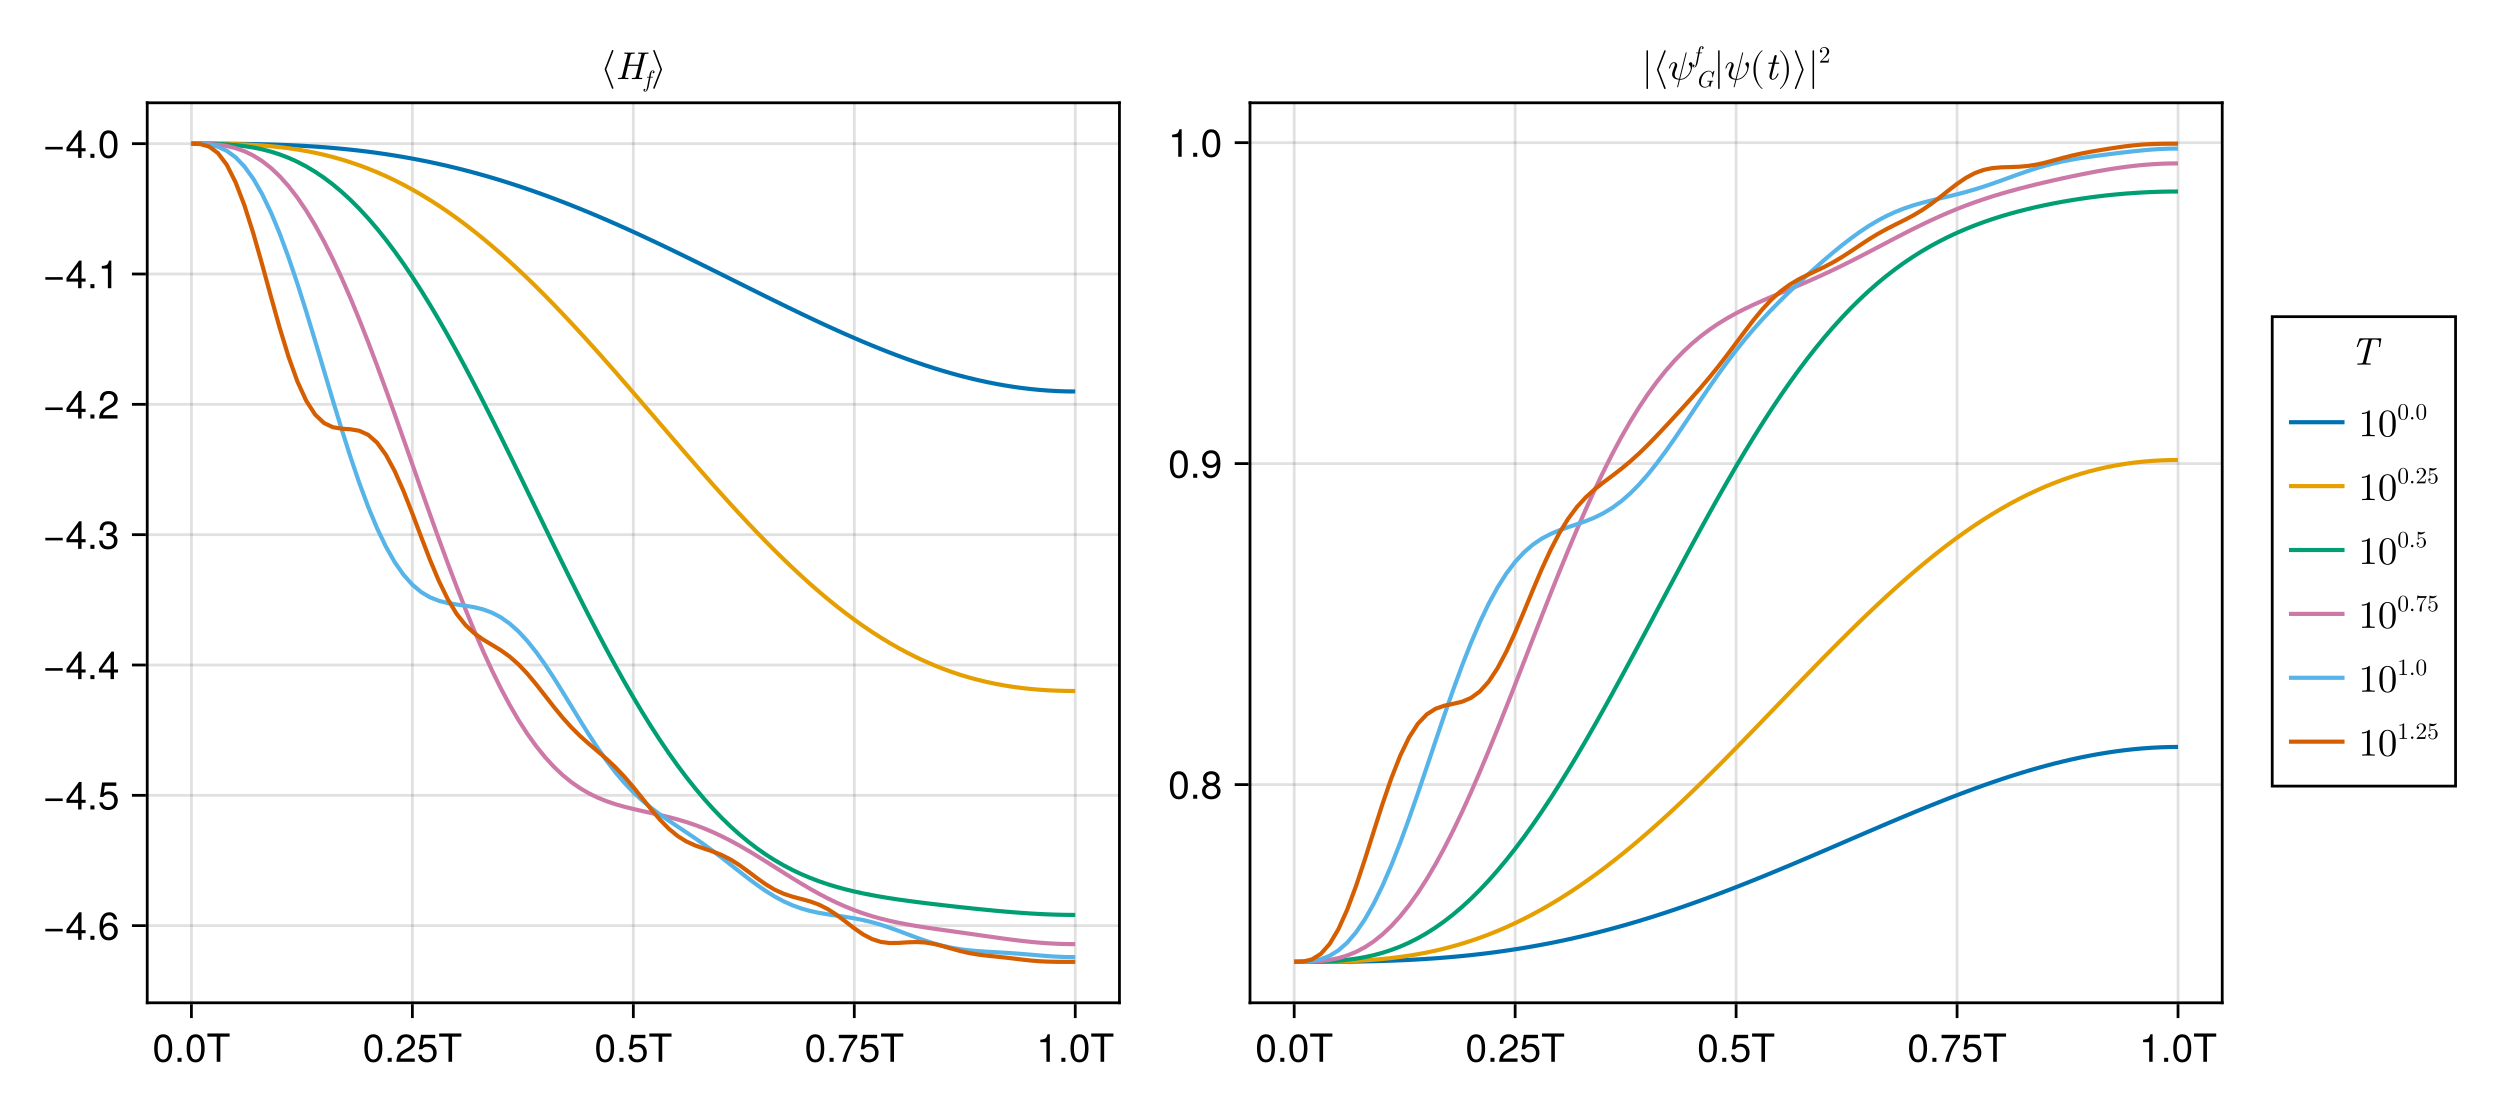 <?xml version="1.0" encoding="UTF-8"?>
<svg xmlns="http://www.w3.org/2000/svg" xmlns:xlink="http://www.w3.org/1999/xlink" width="900" height="400" viewBox="0 0 900 400">
<defs>
<g>
<g id="glyph-0-0-04f0a0d0">
<path d="M 7.094 -4.781 C 7.094 -1.516 5.953 0.203 3.844 0.203 C 1.719 0.203 0.609 -1.516 0.609 -4.859 C 0.609 -8.188 1.703 -9.922 3.844 -9.922 C 6 -9.922 7.094 -8.219 7.094 -4.781 Z M 5.844 -4.891 C 5.844 -7.547 5.188 -8.828 3.844 -8.828 C 2.516 -8.828 1.859 -7.562 1.859 -4.844 C 1.859 -2.125 2.516 -0.812 3.828 -0.812 C 5.188 -0.812 5.844 -2.078 5.844 -4.891 Z M 5.844 -4.891 "/>
</g>
<g id="glyph-1-0-04f0a0d0">
<path d="M 2.672 0 C 2.672 0 1.219 0 1.219 0 C 1.219 0 1.219 -1.453 1.219 -1.453 C 1.219 -1.453 2.672 -1.453 2.672 -1.453 C 2.672 -1.453 2.672 0 2.672 0 Z M 2.672 0 "/>
</g>
<g id="glyph-1-1-04f0a0d0">
<path d="M 7.094 -4.781 C 7.094 -1.516 5.953 0.203 3.844 0.203 C 1.719 0.203 0.609 -1.516 0.609 -4.859 C 0.609 -8.188 1.703 -9.922 3.844 -9.922 C 6 -9.922 7.094 -8.219 7.094 -4.781 Z M 5.844 -4.891 C 5.844 -7.547 5.188 -8.828 3.844 -8.828 C 2.516 -8.828 1.859 -7.562 1.859 -4.844 C 1.859 -2.125 2.516 -0.812 3.828 -0.812 C 5.188 -0.812 5.844 -2.078 5.844 -4.891 Z M 5.844 -4.891 "/>
</g>
<g id="glyph-1-2-04f0a0d0">
<path d="M 8.297 -9.062 C 8.297 -9.062 4.953 -9.062 4.953 -9.062 C 4.953 -9.062 4.953 0 4.953 0 C 4.953 0 3.656 0 3.656 0 C 3.656 0 3.656 -9.062 3.656 -9.062 C 3.656 -9.062 0.297 -9.062 0.297 -9.062 C 0.297 -9.062 0.297 -10.203 0.297 -10.203 C 0.297 -10.203 8.297 -10.203 8.297 -10.203 C 8.297 -10.203 8.297 -9.062 8.297 -9.062 Z M 8.297 -9.062 "/>
</g>
<g id="glyph-1-3-04f0a0d0">
<path d="M 7.156 -7.016 C 7.156 -5.797 6.438 -4.766 5.047 -4.016 C 5.047 -4.016 3.656 -3.266 3.656 -3.266 C 2.438 -2.547 1.984 -2.031 1.859 -1.219 C 1.859 -1.219 7.078 -1.219 7.078 -1.219 C 7.078 -1.219 7.078 0 7.078 0 C 7.078 0 0.469 0 0.469 0 C 0.594 -2.188 1.188 -3.125 3.266 -4.297 C 3.266 -4.297 4.547 -5.031 4.547 -5.031 C 5.438 -5.531 5.891 -6.203 5.891 -6.984 C 5.891 -8.047 5.047 -8.844 3.938 -8.844 C 2.719 -8.844 2.031 -8.141 1.938 -6.484 C 1.938 -6.484 0.703 -6.484 0.703 -6.484 C 0.766 -8.891 1.953 -9.922 3.969 -9.922 C 5.859 -9.922 7.156 -8.688 7.156 -7.016 Z M 7.156 -7.016 "/>
</g>
<g id="glyph-1-4-04f0a0d0">
<path d="M 7.188 -3.297 C 7.188 -1.188 5.781 0.203 3.781 0.203 C 2.016 0.203 0.891 -0.578 0.484 -2.547 C 0.484 -2.547 1.719 -2.547 1.719 -2.547 C 2.016 -1.422 2.672 -0.875 3.75 -0.875 C 5.094 -0.875 5.922 -1.688 5.922 -3.125 C 5.922 -4.594 5.078 -5.453 3.75 -5.453 C 2.984 -5.453 2.5 -5.203 1.938 -4.516 C 1.938 -4.516 0.797 -4.516 0.797 -4.516 C 0.797 -4.516 1.547 -9.719 1.547 -9.719 C 1.547 -9.719 6.656 -9.719 6.656 -9.719 C 6.656 -9.719 6.656 -8.5 6.656 -8.5 C 6.656 -8.5 2.531 -8.5 2.531 -8.5 C 2.531 -8.5 2.141 -5.938 2.141 -5.938 C 2.719 -6.359 3.281 -6.531 3.969 -6.531 C 5.875 -6.531 7.188 -5.25 7.188 -3.297 Z M 7.188 -3.297 "/>
</g>
<g id="glyph-1-5-04f0a0d0">
<path d="M 7.281 -8.688 C 5.188 -6.203 3.797 -3.203 3.25 0 C 3.25 0 1.938 0 1.938 0 C 2.625 -3.109 4.031 -6 6 -8.5 C 6 -8.5 0.641 -8.5 0.641 -8.5 C 0.641 -8.5 0.641 -9.719 0.641 -9.719 C 0.641 -9.719 7.281 -9.719 7.281 -9.719 C 7.281 -9.719 7.281 -8.688 7.281 -8.688 Z M 7.281 -8.688 "/>
</g>
<g id="glyph-1-6-04f0a0d0">
<path d="M 4.859 0 C 4.859 0 3.625 0 3.625 0 C 3.625 0 3.625 -7.062 3.625 -7.062 C 3.625 -7.062 1.422 -7.062 1.422 -7.062 C 1.422 -7.062 1.422 -7.953 1.422 -7.953 C 3.328 -8.188 3.609 -8.406 4.047 -9.922 C 4.047 -9.922 4.859 -9.922 4.859 -9.922 C 4.859 -9.922 4.859 0 4.859 0 Z M 4.859 0 "/>
</g>
<g id="glyph-1-7-04f0a0d0">
<path d="M 7.219 -3.031 C 7.219 -3.031 0.953 -3.031 0.953 -3.031 C 0.953 -3.031 0.953 -3.969 0.953 -3.969 C 0.953 -3.969 7.219 -3.969 7.219 -3.969 C 7.219 -3.969 7.219 -3.031 7.219 -3.031 Z M 7.219 -3.031 "/>
</g>
<g id="glyph-1-8-04f0a0d0">
<path d="M 7.281 -2.375 C 7.281 -2.375 5.812 -2.375 5.812 -2.375 C 5.812 -2.375 5.812 0 5.812 0 C 5.812 0 4.578 0 4.578 0 C 4.578 0 4.578 -2.375 4.578 -2.375 C 4.578 -2.375 0.391 -2.375 0.391 -2.375 C 0.391 -2.375 0.391 -3.688 0.391 -3.688 C 0.391 -3.688 4.906 -9.922 4.906 -9.922 C 4.906 -9.922 5.812 -9.922 5.812 -9.922 C 5.812 -9.922 5.812 -3.484 5.812 -3.484 C 5.812 -3.484 7.281 -3.484 7.281 -3.484 C 7.281 -3.484 7.281 -2.375 7.281 -2.375 Z M 4.578 -3.484 C 4.578 -3.484 4.578 -7.828 4.578 -7.828 C 4.578 -7.828 1.469 -3.484 1.469 -3.484 C 1.469 -3.484 4.578 -3.484 4.578 -3.484 Z M 4.578 -3.484 "/>
</g>
<g id="glyph-1-9-04f0a0d0">
<path d="M 7.188 -3.078 C 7.188 -1.141 5.828 0.203 3.938 0.203 C 1.672 0.203 0.609 -1.422 0.609 -4.516 C 0.609 -7.984 1.844 -9.922 4.156 -9.922 C 5.672 -9.922 6.734 -8.953 6.969 -7.344 C 6.969 -7.344 5.734 -7.344 5.734 -7.344 C 5.547 -8.281 4.938 -8.828 4.078 -8.828 C 2.656 -8.828 1.875 -7.484 1.859 -5.062 C 2.391 -5.797 3.156 -6.172 4.141 -6.172 C 5.922 -6.172 7.188 -4.922 7.188 -3.078 Z M 5.922 -2.984 C 5.922 -4.312 5.188 -5.078 3.984 -5.078 C 2.766 -5.078 1.938 -4.281 1.938 -3.047 C 1.938 -1.781 2.797 -0.875 3.953 -0.875 C 5.078 -0.875 5.922 -1.734 5.922 -2.984 Z M 5.922 -2.984 "/>
</g>
<g id="glyph-1-10-04f0a0d0">
<path d="M 7.078 -2.891 C 7.078 -1.016 5.766 0.203 3.719 0.203 C 1.688 0.203 0.609 -0.781 0.453 -3 C 0.453 -3 1.688 -3 1.688 -3 C 1.766 -1.547 2.422 -0.875 3.766 -0.875 C 5.047 -0.875 5.828 -1.625 5.828 -2.875 C 5.828 -3.969 5.125 -4.625 3.766 -4.625 C 3.766 -4.625 3.094 -4.625 3.094 -4.625 C 3.094 -4.625 3.094 -5.656 3.094 -5.656 C 5.062 -5.656 5.531 -6.094 5.531 -7.156 C 5.531 -8.203 4.875 -8.844 3.781 -8.844 C 2.516 -8.844 1.922 -8.188 1.891 -6.719 C 1.891 -6.719 0.656 -6.719 0.656 -6.719 C 0.703 -8.828 1.766 -9.922 3.766 -9.922 C 5.656 -9.922 6.797 -8.906 6.797 -7.203 C 6.797 -6.203 6.328 -5.562 5.406 -5.188 C 6.594 -4.781 7.078 -4.094 7.078 -2.891 Z M 7.078 -2.891 "/>
</g>
<g id="glyph-1-11-04f0a0d0">
<path d="M 7.188 -2.797 C 7.188 -1 5.812 0.203 3.844 0.203 C 1.891 0.203 0.516 -1 0.516 -2.812 C 0.516 -3.906 1.078 -4.672 2.219 -5.219 C 1.203 -5.859 0.875 -6.359 0.875 -7.281 C 0.875 -8.828 2.094 -9.922 3.844 -9.922 C 5.609 -9.922 6.828 -8.828 6.828 -7.281 C 6.828 -6.344 6.5 -5.844 5.469 -5.219 C 6.625 -4.672 7.188 -3.906 7.188 -2.797 Z M 5.578 -7.25 C 5.578 -8.219 4.906 -8.828 3.844 -8.828 C 2.812 -8.828 2.125 -8.219 2.125 -7.266 C 2.125 -6.328 2.812 -5.719 3.844 -5.719 C 4.891 -5.719 5.578 -6.328 5.578 -7.25 Z M 5.922 -2.781 C 5.922 -3.953 5.078 -4.672 3.844 -4.672 C 2.625 -4.672 1.781 -3.953 1.781 -2.781 C 1.781 -1.625 2.625 -0.875 3.828 -0.875 C 5.078 -0.875 5.922 -1.609 5.922 -2.781 Z M 5.922 -2.781 "/>
</g>
<g id="glyph-1-12-04f0a0d0">
<path d="M 7.125 -5.188 C 7.125 -1.766 5.875 0.203 3.562 0.203 C 2.047 0.203 0.984 -0.75 0.734 -2.375 C 0.734 -2.375 1.969 -2.375 1.969 -2.375 C 2.172 -1.422 2.766 -0.875 3.641 -0.875 C 5.047 -0.875 5.844 -2.219 5.859 -4.641 C 5.203 -3.875 4.516 -3.547 3.578 -3.547 C 1.797 -3.547 0.531 -4.781 0.531 -6.641 C 0.531 -8.578 1.891 -9.922 3.781 -9.922 C 6.047 -9.922 7.125 -8.297 7.125 -5.188 Z M 5.781 -6.656 C 5.781 -7.953 4.906 -8.844 3.766 -8.844 C 2.625 -8.844 1.797 -8 1.797 -6.734 C 1.797 -5.406 2.531 -4.641 3.719 -4.641 C 4.922 -4.641 5.781 -5.453 5.781 -6.656 Z M 5.781 -6.656 "/>
</g>
<g id="glyph-2-0-04f0a0d0">
<path d="M 2.672 0 C 2.672 0 1.219 0 1.219 0 C 1.219 0 1.219 -1.453 1.219 -1.453 C 1.219 -1.453 2.672 -1.453 2.672 -1.453 C 2.672 -1.453 2.672 0 2.672 0 Z M 2.672 0 "/>
</g>
<g id="glyph-3-0-04f0a0d0">
<path d="M 7.219 -3.031 C 7.219 -3.031 0.953 -3.031 0.953 -3.031 C 0.953 -3.031 0.953 -3.969 0.953 -3.969 C 0.953 -3.969 7.219 -3.969 7.219 -3.969 C 7.219 -3.969 7.219 -3.031 7.219 -3.031 Z M 7.219 -3.031 "/>
</g>
<g id="glyph-3-1-04f0a0d0">
<path d="M 7.281 -2.375 C 7.281 -2.375 5.812 -2.375 5.812 -2.375 C 5.812 -2.375 5.812 0 5.812 0 C 5.812 0 4.578 0 4.578 0 C 4.578 0 4.578 -2.375 4.578 -2.375 C 4.578 -2.375 0.391 -2.375 0.391 -2.375 C 0.391 -2.375 0.391 -3.688 0.391 -3.688 C 0.391 -3.688 4.906 -9.922 4.906 -9.922 C 4.906 -9.922 5.812 -9.922 5.812 -9.922 C 5.812 -9.922 5.812 -3.484 5.812 -3.484 C 5.812 -3.484 7.281 -3.484 7.281 -3.484 C 7.281 -3.484 7.281 -2.375 7.281 -2.375 Z M 4.578 -3.484 C 4.578 -3.484 4.578 -7.828 4.578 -7.828 C 4.578 -7.828 1.469 -3.484 1.469 -3.484 C 1.469 -3.484 4.578 -3.484 4.578 -3.484 Z M 4.578 -3.484 "/>
</g>
<g id="glyph-4-0-04f0a0d0">
<path d="M 2.672 0 C 2.672 0 1.219 0 1.219 0 C 1.219 0 1.219 -1.453 1.219 -1.453 C 1.219 -1.453 2.672 -1.453 2.672 -1.453 C 2.672 -1.453 2.672 0 2.672 0 Z M 2.672 0 "/>
</g>
<g id="glyph-5-0-04f0a0d0">
<path d="M 4.703 3.219 C 4.703 3.172 4.703 3.156 4.688 3.125 L 2.109 -3.5 L 4.688 -10.125 C 4.703 -10.156 4.703 -10.172 4.703 -10.219 C 4.703 -10.375 4.578 -10.5 4.422 -10.5 C 4.312 -10.5 4.203 -10.438 4.156 -10.312 L 1.547 -3.594 C 1.547 -3.562 1.547 -3.547 1.547 -3.5 C 1.547 -3.453 1.547 -3.438 1.547 -3.406 L 4.156 3.312 C 4.203 3.438 4.312 3.5 4.422 3.5 C 4.578 3.5 4.703 3.375 4.703 3.219 Z M 4.703 3.219 "/>
</g>
<g id="glyph-5-1-04f0a0d0">
<path d="M 3.891 -3.594 L 1.281 -10.312 C 1.25 -10.438 1.141 -10.5 1.016 -10.5 C 0.875 -10.5 0.734 -10.375 0.734 -10.219 C 0.734 -10.172 0.734 -10.156 0.75 -10.125 L 3.328 -3.5 L 0.75 3.125 C 0.734 3.156 0.734 3.172 0.734 3.219 C 0.734 3.375 0.875 3.5 1.016 3.5 C 1.141 3.5 1.25 3.438 1.281 3.312 L 3.891 -3.406 C 3.906 -3.438 3.906 -3.453 3.906 -3.5 C 3.906 -3.547 3.906 -3.562 3.891 -3.594 Z M 3.891 -3.594 "/>
</g>
<g id="glyph-5-2-04f0a0d0">
<path d="M 2.219 3.219 L 2.219 -10.219 C 2.219 -10.375 2.094 -10.5 1.953 -10.5 C 1.797 -10.5 1.672 -10.375 1.672 -10.219 L 1.672 3.219 C 1.672 3.375 1.797 3.5 1.953 3.5 C 2.094 3.5 2.219 3.375 2.219 3.219 Z M 2.219 3.219 "/>
</g>
<g id="glyph-5-3-04f0a0d0">
<path d="M 8.891 -5.203 C 8.891 -5.984 8.516 -6.188 8.281 -6.188 C 7.922 -6.188 7.578 -5.828 7.578 -5.516 C 7.578 -5.328 7.656 -5.25 7.781 -5.141 C 7.938 -4.984 8.281 -4.625 8.281 -3.953 C 8.281 -3.047 7.562 -1.906 7.062 -1.406 C 5.844 -0.156 4.938 -0.156 4.438 -0.156 L 6.75 -9.359 C 6.766 -9.406 6.797 -9.484 6.797 -9.562 C 6.797 -9.703 6.688 -9.719 6.625 -9.719 C 6.484 -9.719 6.469 -9.688 6.406 -9.438 L 4.094 -0.188 C 3.031 -0.312 2.484 -0.828 2.484 -1.75 C 2.484 -2.031 2.484 -2.391 3.25 -4.359 C 3.297 -4.516 3.406 -4.766 3.406 -5.047 C 3.406 -5.672 2.953 -6.188 2.25 -6.188 C 0.922 -6.188 0.406 -4.156 0.406 -4.031 C 0.406 -3.891 0.578 -3.891 0.578 -3.891 C 0.719 -3.891 0.734 -3.922 0.797 -4.141 C 1.172 -5.469 1.734 -5.875 2.219 -5.875 C 2.328 -5.875 2.562 -5.875 2.562 -5.438 C 2.562 -5.062 2.422 -4.719 2.234 -4.234 C 1.562 -2.469 1.562 -2.094 1.562 -1.859 C 1.562 -0.531 2.656 0.047 4 0.125 C 3.891 0.625 3.891 0.656 3.703 1.406 C 3.656 1.547 3.375 2.688 3.375 2.734 C 3.375 2.734 3.375 2.875 3.547 2.875 C 3.547 2.875 3.641 2.875 3.672 2.812 C 3.703 2.781 3.797 2.438 3.844 2.234 L 4.375 0.156 C 4.891 0.156 6.125 0.156 7.438 -1.344 C 8.016 -1.984 8.297 -2.609 8.453 -3.031 C 8.578 -3.375 8.891 -4.594 8.891 -5.203 Z M 8.891 -5.203 "/>
</g>
<g id="glyph-5-4-04f0a0d0">
<path d="M 4.641 3.328 C 4.641 3.297 4.625 3.25 4.594 3.219 C 3.141 2.125 2.172 -0.672 2.172 -2.906 L 2.172 -4.094 C 2.172 -6.328 3.141 -9.125 4.594 -10.219 C 4.625 -10.25 4.641 -10.297 4.641 -10.328 C 4.641 -10.406 4.578 -10.469 4.516 -10.469 C 4.484 -10.469 4.453 -10.453 4.422 -10.438 C 2.891 -9.281 1.406 -6.484 1.406 -4.094 L 1.406 -2.906 C 1.406 -0.516 2.891 2.281 4.422 3.438 C 4.453 3.453 4.484 3.469 4.516 3.469 C 4.578 3.469 4.641 3.406 4.641 3.328 Z M 4.641 3.328 "/>
</g>
<g id="glyph-5-5-04f0a0d0">
<path d="M 4.031 -2.906 L 4.031 -4.094 C 4.031 -6.484 2.562 -9.281 1.016 -10.438 C 1 -10.453 0.969 -10.469 0.938 -10.469 C 0.875 -10.469 0.797 -10.406 0.797 -10.328 C 0.797 -10.297 0.828 -10.25 0.859 -10.219 C 2.312 -9.125 3.281 -6.328 3.281 -4.094 L 3.281 -2.906 C 3.281 -0.672 2.312 2.125 0.859 3.219 C 0.828 3.25 0.797 3.297 0.797 3.328 C 0.797 3.406 0.875 3.469 0.938 3.469 C 0.969 3.469 1 3.453 1.016 3.438 C 2.562 2.281 4.031 -0.516 4.031 -2.906 Z M 4.031 -2.906 "/>
</g>
<g id="glyph-5-6-04f0a0d0">
<path d="M 5.859 0 L 5.859 -0.438 L 5.422 -0.438 C 4.156 -0.438 4.109 -0.594 4.109 -1.109 L 4.109 -8.953 C 4.109 -9.297 4.109 -9.328 3.797 -9.328 C 2.922 -8.422 1.688 -8.422 1.25 -8.422 L 1.25 -8 C 1.531 -8 2.359 -8 3.078 -8.359 L 3.078 -1.109 C 3.078 -0.609 3.031 -0.438 1.781 -0.438 L 1.328 -0.438 L 1.328 0 C 1.812 -0.047 3.031 -0.047 3.594 -0.047 C 4.156 -0.047 5.375 -0.047 5.859 0 Z M 5.859 0 "/>
</g>
<g id="glyph-5-7-04f0a0d0">
<path d="M 6.438 -4.484 C 6.438 -5.594 6.375 -6.719 5.875 -7.75 C 5.234 -9.094 4.094 -9.328 3.5 -9.328 C 2.656 -9.328 1.641 -8.953 1.062 -7.656 C 0.609 -6.688 0.547 -5.594 0.547 -4.484 C 0.547 -3.438 0.609 -2.172 1.172 -1.109 C 1.781 0.031 2.797 0.312 3.484 0.312 C 4.234 0.312 5.312 0.016 5.922 -1.312 C 6.375 -2.281 6.438 -3.375 6.438 -4.484 Z M 5.281 -4.641 C 5.281 -3.594 5.281 -2.641 5.125 -1.75 C 4.906 -0.422 4.109 0 3.484 0 C 2.938 0 2.109 -0.344 1.859 -1.688 C 1.703 -2.531 1.703 -3.828 1.703 -4.641 C 1.703 -5.547 1.703 -6.469 1.812 -7.219 C 2.094 -8.891 3.141 -9.016 3.484 -9.016 C 3.953 -9.016 4.875 -8.766 5.141 -7.375 C 5.281 -6.594 5.281 -5.531 5.281 -4.641 Z M 5.281 -4.641 "/>
</g>
<g id="glyph-6-0-04f0a0d0">
<path d="M 9.641 -0.25 C 9.641 -0.438 9.547 -0.438 9.266 -0.438 C 8.453 -0.438 8.453 -0.547 8.453 -0.672 C 8.453 -0.672 8.453 -0.781 8.516 -1 L 10.406 -8.562 C 10.516 -9.016 10.625 -9.125 11.516 -9.125 C 11.797 -9.125 11.922 -9.125 11.922 -9.375 C 11.922 -9.531 11.828 -9.562 11.734 -9.562 C 11.203 -9.562 10.625 -9.516 10.078 -9.516 C 9.516 -9.516 8.953 -9.562 8.406 -9.562 C 8.312 -9.562 8.141 -9.562 8.141 -9.297 C 8.141 -9.125 8.25 -9.125 8.516 -9.125 C 8.953 -9.125 9.328 -9.125 9.328 -8.891 C 9.328 -8.844 9.328 -8.812 9.266 -8.625 L 8.406 -5.188 L 4.578 -5.188 L 5.422 -8.562 C 5.531 -9.016 5.641 -9.125 6.531 -9.125 C 6.812 -9.125 6.938 -9.125 6.938 -9.375 C 6.938 -9.531 6.844 -9.562 6.75 -9.562 C 6.219 -9.562 5.641 -9.516 5.094 -9.516 C 4.531 -9.516 3.969 -9.562 3.422 -9.562 C 3.328 -9.562 3.156 -9.562 3.156 -9.297 C 3.156 -9.125 3.266 -9.125 3.531 -9.125 C 3.969 -9.125 4.344 -9.125 4.344 -8.891 C 4.344 -8.844 4.344 -8.812 4.281 -8.625 L 2.391 -1.016 C 2.281 -0.547 2.203 -0.438 1.25 -0.438 C 1.016 -0.438 0.875 -0.438 0.875 -0.172 C 0.875 0 1.016 0 1.062 0 C 1.594 0 2.172 -0.047 2.719 -0.047 C 3.281 -0.047 3.844 0 4.391 0 C 4.5 0 4.656 0 4.656 -0.25 C 4.656 -0.438 4.562 -0.438 4.281 -0.438 C 3.469 -0.438 3.469 -0.547 3.469 -0.672 C 3.469 -0.734 3.469 -0.75 3.531 -0.953 L 4.469 -4.766 L 8.297 -4.766 L 7.375 -1.016 C 7.266 -0.547 7.188 -0.438 6.234 -0.438 C 6 -0.438 5.859 -0.438 5.859 -0.172 C 5.859 0 6 0 6.047 0 C 6.578 0 7.156 -0.047 7.703 -0.047 C 8.266 -0.047 8.828 0 9.375 0 C 9.484 0 9.641 0 9.641 -0.25 Z M 9.641 -0.25 "/>
</g>
<g id="glyph-6-1-04f0a0d0">
<path d="M 4.984 -2 C 4.984 -2.141 4.875 -2.141 4.781 -2.141 C 4.609 -2.141 4.609 -2.125 4.5 -1.875 C 4.234 -1.203 3.688 -0.156 2.891 -0.156 C 2.5 -0.156 2.5 -0.5 2.5 -0.734 C 2.5 -0.828 2.5 -1.047 2.609 -1.438 L 3.641 -5.594 L 4.828 -5.594 C 5.062 -5.594 5.219 -5.594 5.219 -5.859 C 5.219 -6.031 5.094 -6.031 4.875 -6.031 L 3.75 -6.031 L 4.266 -8.109 C 4.328 -8.297 4.328 -8.328 4.328 -8.406 C 4.328 -8.688 4.094 -8.766 3.953 -8.766 C 3.594 -8.766 3.453 -8.469 3.406 -8.266 L 2.859 -6.031 L 1.672 -6.031 C 1.422 -6.031 1.281 -6.031 1.281 -5.766 C 1.281 -5.594 1.406 -5.594 1.625 -5.594 L 2.75 -5.594 L 1.734 -1.578 C 1.719 -1.531 1.672 -1.297 1.672 -1.109 C 1.672 -0.406 2.125 0.156 2.859 0.156 C 4.266 0.156 4.984 -1.938 4.984 -2 Z M 4.984 -2 "/>
</g>
<g id="glyph-6-2-04f0a0d0">
<path d="M 10.844 -6.625 L 11.266 -9.125 C 11.281 -9.188 11.281 -9.25 11.281 -9.312 C 11.281 -9.484 11.156 -9.484 10.938 -9.484 L 3.75 -9.484 C 3.469 -9.484 3.438 -9.484 3.344 -9.219 L 2.516 -6.719 C 2.453 -6.531 2.453 -6.484 2.453 -6.484 C 2.453 -6.328 2.625 -6.328 2.656 -6.328 C 2.719 -6.328 2.766 -6.328 2.812 -6.375 C 2.844 -6.391 2.859 -6.406 3 -6.781 C 3.656 -8.75 4.047 -9.047 5.859 -9.047 L 6.328 -9.047 C 6.656 -9.047 6.656 -8.984 6.656 -8.891 C 6.656 -8.797 6.625 -8.672 6.594 -8.578 L 4.719 -1.062 C 4.594 -0.578 4.469 -0.438 3.234 -0.438 L 3.016 -0.438 C 2.766 -0.438 2.625 -0.438 2.625 -0.172 C 2.625 0 2.781 0 2.859 0 C 3.562 0 4.312 -0.047 5.031 -0.047 C 5.75 -0.047 6.516 0 7.219 0 C 7.344 0 7.516 0 7.516 -0.281 C 7.516 -0.438 7.375 -0.438 7.172 -0.438 L 6.953 -0.438 C 6.734 -0.438 6.297 -0.469 6.266 -0.469 C 5.859 -0.5 5.797 -0.562 5.797 -0.75 C 5.797 -0.797 5.797 -0.828 5.859 -1.016 L 7.734 -8.547 C 7.828 -8.969 7.938 -9 8.047 -9.016 C 8.156 -9.047 8.547 -9.047 8.781 -9.047 C 10.234 -9.047 10.562 -8.844 10.562 -7.984 C 10.562 -7.812 10.562 -7.547 10.422 -6.719 C 10.391 -6.562 10.391 -6.516 10.391 -6.516 C 10.391 -6.328 10.531 -6.328 10.594 -6.328 C 10.781 -6.328 10.812 -6.375 10.844 -6.625 Z M 10.844 -6.625 "/>
</g>
<g id="glyph-7-0-04f0a0d0">
<path d="M 3.797 -5.375 C 3.797 -5.734 3.453 -5.922 3.109 -5.922 C 2.281 -5.922 2.078 -4.828 2.016 -4.547 L 1.844 -3.625 L 1.281 -3.625 C 1.156 -3.625 1.062 -3.625 1.062 -3.453 C 1.062 -3.359 1.141 -3.359 1.266 -3.359 L 1.797 -3.359 L 1.172 -0.234 C 1.078 0.297 0.984 0.641 0.938 0.812 C 0.875 1.094 0.766 1.531 0.469 1.531 C 0.375 1.531 0.219 1.516 0.125 1.391 C 0.375 1.344 0.5 1.141 0.5 0.969 C 0.5 0.797 0.344 0.703 0.203 0.703 C 0 0.703 -0.203 0.875 -0.203 1.172 C -0.203 1.547 0.156 1.719 0.469 1.719 C 1.344 1.719 1.688 -0.047 1.734 -0.344 L 2.328 -3.359 L 3.016 -3.359 C 3.156 -3.359 3.25 -3.359 3.25 -3.516 C 3.25 -3.625 3.172 -3.625 3.031 -3.625 L 2.375 -3.625 L 2.641 -4.984 C 2.719 -5.297 2.812 -5.734 3.109 -5.734 C 3.172 -5.734 3.359 -5.719 3.469 -5.594 C 3.219 -5.547 3.094 -5.344 3.094 -5.172 C 3.094 -5 3.25 -4.906 3.375 -4.906 C 3.594 -4.906 3.797 -5.078 3.797 -5.375 Z M 3.797 -5.375 "/>
</g>
<g id="glyph-8-0-04f0a0d0">
<path d="M 6.453 -2.188 C 6.453 -2.25 6.422 -2.297 6.344 -2.297 C 6.094 -2.297 5.797 -2.266 5.531 -2.266 C 5.172 -2.266 4.797 -2.297 4.438 -2.297 C 4.359 -2.297 4.25 -2.297 4.25 -2.125 C 4.25 -2.031 4.344 -2.031 4.469 -2.031 L 4.547 -2.031 C 4.656 -2.031 4.797 -2.031 4.906 -2.016 C 5.078 -2 5.141 -1.984 5.141 -1.859 C 5.141 -1.828 5.141 -1.812 5.078 -1.578 C 4.891 -0.828 4.875 -0.734 4.625 -0.5 C 4.266 -0.172 3.797 -0.078 3.484 -0.078 C 2.688 -0.078 2 -0.625 2 -1.75 C 2 -2.234 2.188 -3.578 2.875 -4.5 C 3.453 -5.281 4.219 -5.672 4.859 -5.672 C 5.766 -5.672 6.062 -4.859 6.062 -4.125 C 6.062 -3.906 6.016 -3.641 6.016 -3.609 C 6.016 -3.531 6.109 -3.531 6.141 -3.531 C 6.234 -3.531 6.266 -3.531 6.297 -3.688 L 6.812 -5.719 C 6.812 -5.766 6.828 -5.812 6.828 -5.844 C 6.828 -5.844 6.812 -5.922 6.734 -5.922 C 6.734 -5.922 6.672 -5.922 6.594 -5.828 L 6.062 -5.219 C 5.703 -5.797 5.219 -5.922 4.797 -5.922 C 3.062 -5.922 1.266 -4.031 1.266 -2.062 C 1.266 -0.703 2.141 0.188 3.328 0.188 C 4.109 0.188 4.719 -0.203 4.953 -0.516 C 5.031 -0.312 5.219 -0.016 5.312 -0.016 C 5.375 -0.016 5.391 -0.062 5.406 -0.156 L 5.812 -1.75 C 5.875 -1.953 5.891 -2.031 6.25 -2.031 C 6.359 -2.031 6.453 -2.031 6.453 -2.188 Z M 6.453 -2.188 "/>
</g>
<g id="glyph-8-1-04f0a0d0">
<path d="M 3.797 -5.375 C 3.797 -5.734 3.453 -5.922 3.109 -5.922 C 2.281 -5.922 2.078 -4.828 2.016 -4.547 L 1.844 -3.625 L 1.281 -3.625 C 1.156 -3.625 1.062 -3.625 1.062 -3.453 C 1.062 -3.359 1.141 -3.359 1.266 -3.359 L 1.797 -3.359 L 1.172 -0.234 C 1.078 0.297 0.984 0.641 0.938 0.812 C 0.875 1.094 0.766 1.531 0.469 1.531 C 0.375 1.531 0.219 1.516 0.125 1.391 C 0.375 1.344 0.5 1.141 0.5 0.969 C 0.5 0.797 0.344 0.703 0.203 0.703 C 0 0.703 -0.203 0.875 -0.203 1.172 C -0.203 1.547 0.156 1.719 0.469 1.719 C 1.344 1.719 1.688 -0.047 1.734 -0.344 L 2.328 -3.359 L 3.016 -3.359 C 3.156 -3.359 3.25 -3.359 3.25 -3.516 C 3.25 -3.625 3.172 -3.625 3.031 -3.625 L 2.375 -3.625 L 2.641 -4.984 C 2.719 -5.297 2.812 -5.734 3.109 -5.734 C 3.172 -5.734 3.359 -5.719 3.469 -5.594 C 3.219 -5.547 3.094 -5.344 3.094 -5.172 C 3.094 -5 3.25 -4.906 3.375 -4.906 C 3.594 -4.906 3.797 -5.078 3.797 -5.375 Z M 3.797 -5.375 "/>
</g>
<g id="glyph-9-0-04f0a0d0">
<path d="M 3.781 -1.469 L 3.562 -1.469 C 3.516 -1.203 3.469 -0.844 3.375 -0.719 C 3.328 -0.641 2.766 -0.641 2.578 -0.641 L 1.062 -0.641 L 1.953 -1.516 C 3.266 -2.672 3.781 -3.125 3.781 -3.969 C 3.781 -4.922 3.016 -5.594 2 -5.594 C 1.047 -5.594 0.422 -4.828 0.422 -4.078 C 0.422 -3.609 0.844 -3.609 0.859 -3.609 C 1.016 -3.609 1.297 -3.703 1.297 -4.047 C 1.297 -4.266 1.156 -4.484 0.859 -4.484 C 0.797 -4.484 0.766 -4.484 0.75 -4.484 C 0.938 -5.031 1.391 -5.344 1.891 -5.344 C 2.641 -5.344 3.016 -4.656 3.016 -3.969 C 3.016 -3.297 2.594 -2.625 2.125 -2.109 L 0.516 -0.312 C 0.422 -0.219 0.422 -0.203 0.422 0 L 3.531 0 Z M 3.781 -1.469 "/>
</g>
<g id="glyph-10-0-04f0a0d0">
<path d="M 3.859 -2.688 C 3.859 -3.359 3.828 -4.031 3.531 -4.656 C 3.141 -5.469 2.453 -5.594 2.094 -5.594 C 1.594 -5.594 0.984 -5.375 0.641 -4.594 C 0.375 -4.016 0.328 -3.359 0.328 -2.688 C 0.328 -2.062 0.359 -1.297 0.703 -0.672 C 1.062 0.016 1.688 0.188 2.094 0.188 C 2.547 0.188 3.188 0.016 3.562 -0.797 C 3.828 -1.375 3.859 -2.031 3.859 -2.688 Z M 3.172 -2.797 C 3.172 -2.156 3.172 -1.594 3.078 -1.047 C 2.953 -0.25 2.469 0 2.094 0 C 1.766 0 1.266 -0.203 1.125 -1.016 C 1.031 -1.516 1.031 -2.297 1.031 -2.797 C 1.031 -3.328 1.031 -3.891 1.094 -4.344 C 1.25 -5.344 1.891 -5.406 2.094 -5.406 C 2.375 -5.406 2.922 -5.266 3.078 -4.438 C 3.172 -3.953 3.172 -3.328 3.172 -2.797 Z M 3.172 -2.797 "/>
</g>
<g id="glyph-10-1-04f0a0d0">
<path d="M 1.609 -0.453 C 1.609 -0.688 1.406 -0.891 1.172 -0.891 C 0.922 -0.891 0.719 -0.688 0.719 -0.453 C 0.719 -0.203 0.922 0 1.172 0 C 1.406 0 1.609 -0.203 1.609 -0.453 Z M 1.609 -0.453 "/>
</g>
<g id="glyph-10-2-04f0a0d0">
<path d="M 3.781 -1.469 L 3.562 -1.469 C 3.516 -1.203 3.469 -0.844 3.375 -0.719 C 3.328 -0.641 2.766 -0.641 2.578 -0.641 L 1.062 -0.641 L 1.953 -1.516 C 3.266 -2.672 3.781 -3.125 3.781 -3.969 C 3.781 -4.922 3.016 -5.594 2 -5.594 C 1.047 -5.594 0.422 -4.828 0.422 -4.078 C 0.422 -3.609 0.844 -3.609 0.859 -3.609 C 1.016 -3.609 1.297 -3.703 1.297 -4.047 C 1.297 -4.266 1.156 -4.484 0.859 -4.484 C 0.797 -4.484 0.766 -4.484 0.75 -4.484 C 0.938 -5.031 1.391 -5.344 1.891 -5.344 C 2.641 -5.344 3.016 -4.656 3.016 -3.969 C 3.016 -3.297 2.594 -2.625 2.125 -2.109 L 0.516 -0.312 C 0.422 -0.219 0.422 -0.203 0.422 0 L 3.531 0 Z M 3.781 -1.469 "/>
</g>
<g id="glyph-10-3-04f0a0d0">
<path d="M 3.781 -1.688 C 3.781 -2.688 3.078 -3.531 2.172 -3.531 C 1.781 -3.531 1.406 -3.391 1.109 -3.109 L 1.109 -4.734 C 1.281 -4.688 1.562 -4.625 1.828 -4.625 C 2.859 -4.625 3.453 -5.391 3.453 -5.5 C 3.453 -5.562 3.422 -5.594 3.359 -5.594 C 3.359 -5.594 3.344 -5.594 3.297 -5.578 C 3.125 -5.5 2.719 -5.328 2.156 -5.328 C 1.812 -5.328 1.422 -5.391 1.031 -5.562 C 0.969 -5.594 0.938 -5.594 0.938 -5.594 C 0.844 -5.594 0.844 -5.516 0.844 -5.391 L 0.844 -2.906 C 0.844 -2.75 0.844 -2.688 0.969 -2.688 C 1.031 -2.688 1.047 -2.703 1.078 -2.75 C 1.172 -2.891 1.484 -3.344 2.156 -3.344 C 2.594 -3.344 2.812 -2.953 2.875 -2.812 C 3.016 -2.5 3.031 -2.172 3.031 -1.75 C 3.031 -1.453 3.031 -0.953 2.828 -0.594 C 2.625 -0.266 2.312 -0.047 1.922 -0.047 C 1.312 -0.047 0.828 -0.5 0.688 -0.984 C 0.719 -0.984 0.734 -0.969 0.828 -0.969 C 1.109 -0.969 1.25 -1.188 1.25 -1.391 C 1.25 -1.594 1.109 -1.797 0.828 -1.797 C 0.719 -1.797 0.422 -1.734 0.422 -1.359 C 0.422 -0.625 1 0.188 1.938 0.188 C 2.922 0.188 3.781 -0.625 3.781 -1.688 Z M 3.781 -1.688 "/>
</g>
<g id="glyph-10-4-04f0a0d0">
<path d="M 4.078 -5.406 L 2.031 -5.406 C 1.016 -5.406 0.984 -5.516 0.953 -5.688 L 0.75 -5.688 L 0.469 -3.953 L 0.688 -3.953 C 0.703 -4.078 0.781 -4.609 0.891 -4.719 C 0.953 -4.766 1.609 -4.766 1.719 -4.766 L 3.453 -4.766 L 2.516 -3.438 C 1.75 -2.297 1.484 -1.141 1.484 -0.281 C 1.484 -0.188 1.484 0.188 1.859 0.188 C 2.25 0.188 2.25 -0.188 2.25 -0.281 L 2.25 -0.703 C 2.25 -1.172 2.281 -1.625 2.344 -2.078 C 2.375 -2.281 2.5 -3 2.859 -3.516 L 4 -5.125 C 4.078 -5.219 4.078 -5.234 4.078 -5.406 Z M 4.078 -5.406 "/>
</g>
<g id="glyph-10-5-04f0a0d0">
<path d="M 3.516 0 L 3.516 -0.266 L 3.25 -0.266 C 2.5 -0.266 2.469 -0.359 2.469 -0.672 L 2.469 -5.375 C 2.469 -5.578 2.469 -5.594 2.281 -5.594 C 1.75 -5.062 1.016 -5.062 0.75 -5.062 L 0.75 -4.797 C 0.922 -4.797 1.406 -4.797 1.844 -5.016 L 1.844 -0.672 C 1.844 -0.359 1.828 -0.266 1.062 -0.266 L 0.797 -0.266 L 0.797 0 C 1.094 -0.031 1.828 -0.031 2.156 -0.031 C 2.5 -0.031 3.234 -0.031 3.516 0 Z M 3.516 0 "/>
</g>
<g id="glyph-11-0-04f0a0d0">
<path d="M 3.859 -2.688 C 3.859 -3.359 3.828 -4.031 3.531 -4.656 C 3.141 -5.469 2.453 -5.594 2.094 -5.594 C 1.594 -5.594 0.984 -5.375 0.641 -4.594 C 0.375 -4.016 0.328 -3.359 0.328 -2.688 C 0.328 -2.062 0.359 -1.297 0.703 -0.672 C 1.062 0.016 1.688 0.188 2.094 0.188 C 2.547 0.188 3.188 0.016 3.562 -0.797 C 3.828 -1.375 3.859 -2.031 3.859 -2.688 Z M 3.172 -2.797 C 3.172 -2.156 3.172 -1.594 3.078 -1.047 C 2.953 -0.25 2.469 0 2.094 0 C 1.766 0 1.266 -0.203 1.125 -1.016 C 1.031 -1.516 1.031 -2.297 1.031 -2.797 C 1.031 -3.328 1.031 -3.891 1.094 -4.344 C 1.25 -5.344 1.891 -5.406 2.094 -5.406 C 2.375 -5.406 2.922 -5.266 3.078 -4.438 C 3.172 -3.953 3.172 -3.328 3.172 -2.797 Z M 3.172 -2.797 "/>
</g>
<g id="glyph-11-1-04f0a0d0">
<path d="M 3.781 -1.688 C 3.781 -2.688 3.078 -3.531 2.172 -3.531 C 1.781 -3.531 1.406 -3.391 1.109 -3.109 L 1.109 -4.734 C 1.281 -4.688 1.562 -4.625 1.828 -4.625 C 2.859 -4.625 3.453 -5.391 3.453 -5.5 C 3.453 -5.562 3.422 -5.594 3.359 -5.594 C 3.359 -5.594 3.344 -5.594 3.297 -5.578 C 3.125 -5.5 2.719 -5.328 2.156 -5.328 C 1.812 -5.328 1.422 -5.391 1.031 -5.562 C 0.969 -5.594 0.938 -5.594 0.938 -5.594 C 0.844 -5.594 0.844 -5.516 0.844 -5.391 L 0.844 -2.906 C 0.844 -2.75 0.844 -2.688 0.969 -2.688 C 1.031 -2.688 1.047 -2.703 1.078 -2.75 C 1.172 -2.891 1.484 -3.344 2.156 -3.344 C 2.594 -3.344 2.812 -2.953 2.875 -2.812 C 3.016 -2.5 3.031 -2.172 3.031 -1.75 C 3.031 -1.453 3.031 -0.953 2.828 -0.594 C 2.625 -0.266 2.312 -0.047 1.922 -0.047 C 1.312 -0.047 0.828 -0.5 0.688 -0.984 C 0.719 -0.984 0.734 -0.969 0.828 -0.969 C 1.109 -0.969 1.25 -1.188 1.25 -1.391 C 1.25 -1.594 1.109 -1.797 0.828 -1.797 C 0.719 -1.797 0.422 -1.734 0.422 -1.359 C 0.422 -0.625 1 0.188 1.938 0.188 C 2.922 0.188 3.781 -0.625 3.781 -1.688 Z M 3.781 -1.688 "/>
</g>
</g>
</defs>
<rect x="-90" y="-40" width="1080" height="480" fill="rgb(100%, 100%, 100%)" fill-opacity="1"/>
<path fill-rule="nonzero" fill="rgb(100%, 100%, 100%)" fill-opacity="1" d="M 53 361 L 403 361 L 403 37 L 53 37 Z M 53 361 "/>
<path fill-rule="nonzero" fill="rgb(100%, 100%, 100%)" fill-opacity="1" d="M 450 361 L 800 361 L 800 37 L 450 37 Z M 450 361 "/>
<path fill="none" stroke-width="1" stroke-linecap="butt" stroke-linejoin="miter" stroke="rgb(0%, 0%, 0%)" stroke-opacity="0.12" stroke-miterlimit="1.155" d="M 68.91 361 L 68.91 37 "/>
<path fill="none" stroke-width="1" stroke-linecap="butt" stroke-linejoin="miter" stroke="rgb(0%, 0%, 0%)" stroke-opacity="0.12" stroke-miterlimit="1.155" d="M 148.453 361 L 148.453 37 "/>
<path fill="none" stroke-width="1" stroke-linecap="butt" stroke-linejoin="miter" stroke="rgb(0%, 0%, 0%)" stroke-opacity="0.12" stroke-miterlimit="1.155" d="M 228 361 L 228 37 "/>
<path fill="none" stroke-width="1" stroke-linecap="butt" stroke-linejoin="miter" stroke="rgb(0%, 0%, 0%)" stroke-opacity="0.12" stroke-miterlimit="1.155" d="M 307.547 361 L 307.547 37 "/>
<path fill="none" stroke-width="1" stroke-linecap="butt" stroke-linejoin="miter" stroke="rgb(0%, 0%, 0%)" stroke-opacity="0.12" stroke-miterlimit="1.155" d="M 387.09 361 L 387.09 37 "/>
<path fill="none" stroke-width="1" stroke-linecap="butt" stroke-linejoin="miter" stroke="rgb(0%, 0%, 0%)" stroke-opacity="0.12" stroke-miterlimit="1.155" d="M 53 333.227 L 403 333.227 "/>
<path fill="none" stroke-width="1" stroke-linecap="butt" stroke-linejoin="miter" stroke="rgb(0%, 0%, 0%)" stroke-opacity="0.12" stroke-miterlimit="1.155" d="M 53 286.312 L 403 286.312 "/>
<path fill="none" stroke-width="1" stroke-linecap="butt" stroke-linejoin="miter" stroke="rgb(0%, 0%, 0%)" stroke-opacity="0.12" stroke-miterlimit="1.155" d="M 53 239.395 L 403 239.395 "/>
<path fill="none" stroke-width="1" stroke-linecap="butt" stroke-linejoin="miter" stroke="rgb(0%, 0%, 0%)" stroke-opacity="0.12" stroke-miterlimit="1.155" d="M 53 192.477 L 403 192.477 "/>
<path fill="none" stroke-width="1" stroke-linecap="butt" stroke-linejoin="miter" stroke="rgb(0%, 0%, 0%)" stroke-opacity="0.12" stroke-miterlimit="1.155" d="M 53 145.562 L 403 145.562 "/>
<path fill="none" stroke-width="1" stroke-linecap="butt" stroke-linejoin="miter" stroke="rgb(0%, 0%, 0%)" stroke-opacity="0.12" stroke-miterlimit="1.155" d="M 53 98.645 L 403 98.645 "/>
<path fill="none" stroke-width="1" stroke-linecap="butt" stroke-linejoin="miter" stroke="rgb(0%, 0%, 0%)" stroke-opacity="0.12" stroke-miterlimit="1.155" d="M 53 51.727 L 403 51.727 "/>
<path fill="none" stroke-width="1" stroke-linecap="butt" stroke-linejoin="miter" stroke="rgb(0%, 0%, 0%)" stroke-opacity="0.12" stroke-miterlimit="1.155" d="M 465.91 361 L 465.91 37 "/>
<path fill="none" stroke-width="1" stroke-linecap="butt" stroke-linejoin="miter" stroke="rgb(0%, 0%, 0%)" stroke-opacity="0.12" stroke-miterlimit="1.155" d="M 545.453 361 L 545.453 37 "/>
<path fill="none" stroke-width="1" stroke-linecap="butt" stroke-linejoin="miter" stroke="rgb(0%, 0%, 0%)" stroke-opacity="0.12" stroke-miterlimit="1.155" d="M 625 361 L 625 37 "/>
<path fill="none" stroke-width="1" stroke-linecap="butt" stroke-linejoin="miter" stroke="rgb(0%, 0%, 0%)" stroke-opacity="0.12" stroke-miterlimit="1.155" d="M 704.547 361 L 704.547 37 "/>
<path fill="none" stroke-width="1" stroke-linecap="butt" stroke-linejoin="miter" stroke="rgb(0%, 0%, 0%)" stroke-opacity="0.12" stroke-miterlimit="1.155" d="M 784.09 361 L 784.09 37 "/>
<path fill="none" stroke-width="1" stroke-linecap="butt" stroke-linejoin="miter" stroke="rgb(0%, 0%, 0%)" stroke-opacity="0.12" stroke-miterlimit="1.155" d="M 450 282.453 L 800 282.453 "/>
<path fill="none" stroke-width="1" stroke-linecap="butt" stroke-linejoin="miter" stroke="rgb(0%, 0%, 0%)" stroke-opacity="0.12" stroke-miterlimit="1.155" d="M 450 166.902 L 800 166.902 "/>
<path fill="none" stroke-width="1" stroke-linecap="butt" stroke-linejoin="miter" stroke="rgb(0%, 0%, 0%)" stroke-opacity="0.12" stroke-miterlimit="1.155" d="M 450 51.352 L 800 51.352 "/>
<g fill="rgb(0%, 0%, 0%)" fill-opacity="1">
<use xlink:href="#glyph-0-0-04f0a0d0" x="54.902" y="382.258"/>
</g>
<g fill="rgb(0%, 0%, 0%)" fill-opacity="1">
<use xlink:href="#glyph-1-0-04f0a0d0" x="62.686" y="382.258"/>
</g>
<g fill="rgb(0%, 0%, 0%)" fill-opacity="1">
<use xlink:href="#glyph-1-1-04f0a0d0" x="66.578" y="382.258"/>
</g>
<g fill="rgb(0%, 0%, 0%)" fill-opacity="1">
<use xlink:href="#glyph-1-2-04f0a0d0" x="74.362" y="382.258"/>
</g>
<g fill="rgb(0%, 0%, 0%)" fill-opacity="1">
<use xlink:href="#glyph-1-1-04f0a0d0" x="130.556" y="382.258"/>
</g>
<g fill="rgb(0%, 0%, 0%)" fill-opacity="1">
<use xlink:href="#glyph-1-0-04f0a0d0" x="138.34" y="382.258"/>
</g>
<g fill="rgb(0%, 0%, 0%)" fill-opacity="1">
<use xlink:href="#glyph-1-3-04f0a0d0" x="142.232" y="382.258"/>
</g>
<g fill="rgb(0%, 0%, 0%)" fill-opacity="1">
<use xlink:href="#glyph-1-4-04f0a0d0" x="150.016" y="382.258"/>
</g>
<g fill="rgb(0%, 0%, 0%)" fill-opacity="1">
<use xlink:href="#glyph-1-2-04f0a0d0" x="157.8" y="382.258"/>
</g>
<g fill="rgb(0%, 0%, 0%)" fill-opacity="1">
<use xlink:href="#glyph-1-1-04f0a0d0" x="213.993" y="382.258"/>
</g>
<g fill="rgb(0%, 0%, 0%)" fill-opacity="1">
<use xlink:href="#glyph-1-0-04f0a0d0" x="221.777" y="382.258"/>
</g>
<g fill="rgb(0%, 0%, 0%)" fill-opacity="1">
<use xlink:href="#glyph-1-4-04f0a0d0" x="225.669" y="382.258"/>
</g>
<g fill="rgb(0%, 0%, 0%)" fill-opacity="1">
<use xlink:href="#glyph-1-2-04f0a0d0" x="233.453" y="382.258"/>
</g>
<g fill="rgb(0%, 0%, 0%)" fill-opacity="1">
<use xlink:href="#glyph-1-1-04f0a0d0" x="289.646" y="382.258"/>
</g>
<g fill="rgb(0%, 0%, 0%)" fill-opacity="1">
<use xlink:href="#glyph-1-0-04f0a0d0" x="297.43" y="382.258"/>
</g>
<g fill="rgb(0%, 0%, 0%)" fill-opacity="1">
<use xlink:href="#glyph-1-5-04f0a0d0" x="301.322" y="382.258"/>
</g>
<g fill="rgb(0%, 0%, 0%)" fill-opacity="1">
<use xlink:href="#glyph-1-4-04f0a0d0" x="309.106" y="382.258"/>
</g>
<g fill="rgb(0%, 0%, 0%)" fill-opacity="1">
<use xlink:href="#glyph-1-2-04f0a0d0" x="316.89" y="382.258"/>
</g>
<g fill="rgb(0%, 0%, 0%)" fill-opacity="1">
<use xlink:href="#glyph-1-6-04f0a0d0" x="373.084" y="382.258"/>
</g>
<g fill="rgb(0%, 0%, 0%)" fill-opacity="1">
<use xlink:href="#glyph-1-0-04f0a0d0" x="380.868" y="382.258"/>
</g>
<g fill="rgb(0%, 0%, 0%)" fill-opacity="1">
<use xlink:href="#glyph-1-1-04f0a0d0" x="384.76" y="382.258"/>
</g>
<g fill="rgb(0%, 0%, 0%)" fill-opacity="1">
<use xlink:href="#glyph-1-2-04f0a0d0" x="392.544" y="382.258"/>
</g>
<g fill="rgb(0%, 0%, 0%)" fill-opacity="1">
<use xlink:href="#glyph-1-7-04f0a0d0" x="15.364" y="338.332"/>
</g>
<g fill="rgb(0%, 0%, 0%)" fill-opacity="1">
<use xlink:href="#glyph-1-8-04f0a0d0" x="23.54" y="338.332"/>
</g>
<g fill="rgb(0%, 0%, 0%)" fill-opacity="1">
<use xlink:href="#glyph-2-0-04f0a0d0" x="31.324" y="338.332"/>
</g>
<g fill="rgb(0%, 0%, 0%)" fill-opacity="1">
<use xlink:href="#glyph-1-9-04f0a0d0" x="35.216" y="338.332"/>
</g>
<g fill="rgb(0%, 0%, 0%)" fill-opacity="1">
<use xlink:href="#glyph-1-7-04f0a0d0" x="15.364" y="291.415"/>
</g>
<g fill="rgb(0%, 0%, 0%)" fill-opacity="1">
<use xlink:href="#glyph-1-8-04f0a0d0" x="23.54" y="291.415"/>
</g>
<g fill="rgb(0%, 0%, 0%)" fill-opacity="1">
<use xlink:href="#glyph-2-0-04f0a0d0" x="31.324" y="291.415"/>
</g>
<g fill="rgb(0%, 0%, 0%)" fill-opacity="1">
<use xlink:href="#glyph-1-4-04f0a0d0" x="35.216" y="291.415"/>
</g>
<g fill="rgb(0%, 0%, 0%)" fill-opacity="1">
<use xlink:href="#glyph-3-0-04f0a0d0" x="15.364" y="244.498"/>
</g>
<g fill="rgb(0%, 0%, 0%)" fill-opacity="1">
<use xlink:href="#glyph-3-1-04f0a0d0" x="23.54" y="244.498"/>
</g>
<g fill="rgb(0%, 0%, 0%)" fill-opacity="1">
<use xlink:href="#glyph-4-0-04f0a0d0" x="31.324" y="244.498"/>
</g>
<g fill="rgb(0%, 0%, 0%)" fill-opacity="1">
<use xlink:href="#glyph-3-1-04f0a0d0" x="35.216" y="244.498"/>
</g>
<g fill="rgb(0%, 0%, 0%)" fill-opacity="1">
<use xlink:href="#glyph-1-7-04f0a0d0" x="15.364" y="197.581"/>
</g>
<g fill="rgb(0%, 0%, 0%)" fill-opacity="1">
<use xlink:href="#glyph-1-8-04f0a0d0" x="23.54" y="197.581"/>
</g>
<g fill="rgb(0%, 0%, 0%)" fill-opacity="1">
<use xlink:href="#glyph-2-0-04f0a0d0" x="31.324" y="197.581"/>
</g>
<g fill="rgb(0%, 0%, 0%)" fill-opacity="1">
<use xlink:href="#glyph-1-10-04f0a0d0" x="35.216" y="197.581"/>
</g>
<g fill="rgb(0%, 0%, 0%)" fill-opacity="1">
<use xlink:href="#glyph-1-7-04f0a0d0" x="15.364" y="150.664"/>
</g>
<g fill="rgb(0%, 0%, 0%)" fill-opacity="1">
<use xlink:href="#glyph-1-8-04f0a0d0" x="23.54" y="150.664"/>
</g>
<g fill="rgb(0%, 0%, 0%)" fill-opacity="1">
<use xlink:href="#glyph-2-0-04f0a0d0" x="31.324" y="150.664"/>
</g>
<g fill="rgb(0%, 0%, 0%)" fill-opacity="1">
<use xlink:href="#glyph-1-3-04f0a0d0" x="35.216" y="150.664"/>
</g>
<g fill="rgb(0%, 0%, 0%)" fill-opacity="1">
<use xlink:href="#glyph-1-7-04f0a0d0" x="15.364" y="103.747"/>
</g>
<g fill="rgb(0%, 0%, 0%)" fill-opacity="1">
<use xlink:href="#glyph-1-8-04f0a0d0" x="23.54" y="103.747"/>
</g>
<g fill="rgb(0%, 0%, 0%)" fill-opacity="1">
<use xlink:href="#glyph-2-0-04f0a0d0" x="31.324" y="103.747"/>
</g>
<g fill="rgb(0%, 0%, 0%)" fill-opacity="1">
<use xlink:href="#glyph-1-6-04f0a0d0" x="35.216" y="103.747"/>
</g>
<g fill="rgb(0%, 0%, 0%)" fill-opacity="1">
<use xlink:href="#glyph-1-7-04f0a0d0" x="15.364" y="56.83"/>
</g>
<g fill="rgb(0%, 0%, 0%)" fill-opacity="1">
<use xlink:href="#glyph-1-8-04f0a0d0" x="23.54" y="56.83"/>
</g>
<g fill="rgb(0%, 0%, 0%)" fill-opacity="1">
<use xlink:href="#glyph-2-0-04f0a0d0" x="31.324" y="56.83"/>
</g>
<g fill="rgb(0%, 0%, 0%)" fill-opacity="1">
<use xlink:href="#glyph-1-1-04f0a0d0" x="35.216" y="56.83"/>
</g>
<g fill="rgb(0%, 0%, 0%)" fill-opacity="1">
<use xlink:href="#glyph-5-0-04f0a0d0" x="216.134" y="28.478"/>
</g>
<g fill="rgb(0%, 0%, 0%)" fill-opacity="1">
<use xlink:href="#glyph-6-0-04f0a0d0" x="221.58" y="28.478"/>
</g>
<g fill="rgb(0%, 0%, 0%)" fill-opacity="1">
<use xlink:href="#glyph-7-0-04f0a0d0" x="231.842" y="31.278"/>
</g>
<g fill="rgb(0%, 0%, 0%)" fill-opacity="1">
<use xlink:href="#glyph-5-1-04f0a0d0" x="234.42" y="28.478"/>
</g>
<path fill="none" stroke-width="1.5" stroke-linecap="butt" stroke-linejoin="miter" stroke="rgb(0%, 44.706%, 69.804%)" stroke-opacity="1" stroke-miterlimit="2" d="M 68.91 51.727 L 72.09 51.727 L 75.273 51.73 L 78.453 51.738 L 81.637 51.754 L 84.816 51.777 L 88 51.816 L 91.184 51.867 L 94.363 51.934 L 97.547 52.02 L 100.727 52.121 L 103.91 52.25 L 107.09 52.398 L 110.273 52.574 L 113.453 52.773 L 116.637 53.004 L 119.816 53.262 L 123 53.555 L 126.184 53.875 L 129.363 54.23 L 132.547 54.617 L 135.727 55.039 L 138.91 55.5 L 142.09 55.996 L 145.273 56.527 L 148.453 57.098 L 151.637 57.707 L 154.816 58.352 L 158 59.039 L 161.184 59.766 L 164.363 60.527 L 167.547 61.332 L 170.727 62.176 L 173.91 63.059 L 177.09 63.977 L 180.273 64.938 L 183.453 65.934 L 186.637 66.969 L 189.816 68.043 L 193 69.148 L 196.184 70.293 L 199.363 71.473 L 202.547 72.684 L 205.727 73.93 L 208.91 75.211 L 212.09 76.516 L 215.273 77.855 L 218.453 79.223 L 221.637 80.613 L 224.816 82.031 L 228 83.477 L 231.184 84.938 L 234.363 86.426 L 237.547 87.926 L 240.727 89.449 L 243.91 90.984 L 247.09 92.535 L 250.273 94.098 L 253.453 95.668 L 256.637 97.246 L 259.816 98.828 L 263 100.414 L 266.184 102.004 L 269.363 103.59 L 272.547 105.172 L 275.727 106.75 L 278.91 108.316 L 282.09 109.875 L 285.273 111.422 L 288.453 112.953 L 291.637 114.465 L 294.816 115.961 L 298 117.434 L 301.184 118.879 L 304.363 120.301 L 307.547 121.691 L 310.727 123.051 L 313.91 124.375 L 317.09 125.664 L 320.273 126.914 L 323.453 128.125 L 326.637 129.293 L 329.816 130.414 L 333 131.488 L 336.184 132.516 L 339.363 133.492 L 342.547 134.414 L 345.727 135.285 L 348.91 136.094 L 352.09 136.848 L 355.273 137.543 L 358.453 138.176 L 361.637 138.746 L 364.816 139.254 L 368 139.695 L 371.184 140.07 L 374.363 140.383 L 377.547 140.621 L 380.727 140.797 L 383.91 140.902 L 387.09 140.934 "/>
<path fill="none" stroke-width="1.5" stroke-linecap="butt" stroke-linejoin="miter" stroke="rgb(90.196%, 62.353%, 0%)" stroke-opacity="1" stroke-miterlimit="2" d="M 68.91 51.727 L 72.09 51.73 L 75.273 51.738 L 78.453 51.762 L 81.637 51.812 L 84.816 51.891 L 88 52.008 L 91.184 52.168 L 94.363 52.375 L 97.547 52.645 L 100.727 52.973 L 103.91 53.367 L 107.09 53.84 L 110.273 54.383 L 113.453 55.012 L 116.637 55.727 L 119.816 56.531 L 123 57.43 L 126.184 58.422 L 129.363 59.516 L 132.547 60.707 L 135.727 62.004 L 138.91 63.406 L 142.09 64.914 L 145.273 66.531 L 148.453 68.254 L 151.637 70.082 L 154.816 72.023 L 158 74.07 L 161.184 76.223 L 164.363 78.48 L 167.547 80.844 L 170.727 83.309 L 173.91 85.875 L 177.09 88.539 L 180.273 91.297 L 183.453 94.145 L 186.637 97.086 L 189.816 100.109 L 193 103.215 L 196.184 106.395 L 199.363 109.648 L 202.547 112.973 L 205.727 116.355 L 208.91 119.797 L 212.09 123.293 L 215.273 126.836 L 218.453 130.418 L 221.637 134.035 L 224.816 137.684 L 228 141.355 L 231.184 145.043 L 234.363 148.742 L 237.547 152.445 L 240.727 156.148 L 243.91 159.844 L 247.09 163.523 L 250.273 167.184 L 253.453 170.816 L 256.637 174.418 L 259.816 177.977 L 263 181.496 L 266.184 184.957 L 269.363 188.367 L 272.547 191.715 L 275.727 194.992 L 278.91 198.199 L 282.09 201.324 L 285.273 204.371 L 288.453 207.332 L 291.637 210.203 L 294.816 212.977 L 298 215.656 L 301.184 218.234 L 304.363 220.707 L 307.547 223.078 L 310.727 225.34 L 313.91 227.488 L 317.09 229.531 L 320.273 231.461 L 323.453 233.281 L 326.637 234.988 L 329.816 236.586 L 333 238.07 L 336.184 239.449 L 339.363 240.719 L 342.547 241.879 L 345.727 242.941 L 348.91 243.898 L 352.09 244.758 L 355.273 245.52 L 358.453 246.195 L 361.637 246.777 L 364.816 247.277 L 368 247.695 L 371.184 248.039 L 374.363 248.309 L 377.547 248.512 L 380.727 248.648 L 383.91 248.73 L 387.09 248.758 "/>
<path fill="none" stroke-width="1.5" stroke-linecap="butt" stroke-linejoin="miter" stroke="rgb(0%, 61.961%, 45.098%)" stroke-opacity="1" stroke-miterlimit="2" d="M 68.91 51.727 L 72.09 51.73 L 75.273 51.762 L 78.453 51.84 L 81.637 51.992 L 84.816 52.238 L 88 52.605 L 91.184 53.105 L 94.363 53.762 L 97.547 54.594 L 100.727 55.609 L 103.91 56.832 L 107.09 58.273 L 110.273 59.938 L 113.453 61.844 L 116.637 63.996 L 119.816 66.398 L 123 69.059 L 126.184 71.98 L 129.363 75.164 L 132.547 78.609 L 135.727 82.32 L 138.91 86.285 L 142.09 90.504 L 145.273 94.969 L 148.453 99.672 L 151.637 104.605 L 154.816 109.758 L 158 115.117 L 161.184 120.668 L 164.363 126.402 L 167.547 132.297 L 170.727 138.34 L 173.91 144.516 L 177.09 150.805 L 180.273 157.188 L 183.453 163.641 L 186.637 170.156 L 189.816 176.703 L 193 183.266 L 196.184 189.824 L 199.363 196.359 L 202.547 202.852 L 205.727 209.281 L 208.91 215.629 L 212.09 221.875 L 215.273 228.008 L 218.453 234.004 L 221.637 239.852 L 224.816 245.535 L 228 251.039 L 231.184 256.359 L 234.363 261.477 L 237.547 266.387 L 240.727 271.078 L 243.91 275.547 L 247.09 279.789 L 250.273 283.797 L 253.453 287.574 L 256.637 291.117 L 259.816 294.43 L 263 297.512 L 266.184 300.367 L 269.363 303.008 L 272.547 305.434 L 275.727 307.656 L 278.91 309.68 L 282.09 311.52 L 285.273 313.184 L 288.453 314.688 L 291.637 316.035 L 294.816 317.246 L 298 318.332 L 301.184 319.297 L 304.363 320.164 L 307.547 320.938 L 310.727 321.633 L 313.91 322.258 L 317.09 322.828 L 320.273 323.348 L 323.453 323.832 L 326.637 324.277 L 329.816 324.699 L 333 325.102 L 336.184 325.488 L 339.363 325.859 L 342.547 326.223 L 345.727 326.574 L 348.91 326.914 L 352.09 327.246 L 355.273 327.562 L 358.453 327.867 L 361.637 328.152 L 364.816 328.418 L 368 328.652 L 371.184 328.867 L 374.363 329.043 L 377.547 329.188 L 380.727 329.289 L 383.91 329.355 L 387.09 329.375 "/>
<path fill="none" stroke-width="1.5" stroke-linecap="butt" stroke-linejoin="miter" stroke="rgb(80%, 47.451%, 65.49%)" stroke-opacity="1" stroke-miterlimit="2" d="M 68.91 51.727 L 72.09 51.742 L 75.273 51.832 L 78.453 52.082 L 81.637 52.559 L 84.816 53.332 L 88 54.457 L 91.184 55.996 L 94.363 57.988 L 97.547 60.477 L 100.727 63.492 L 103.91 67.055 L 107.09 71.176 L 110.273 75.867 L 113.453 81.117 L 116.637 86.918 L 119.816 93.25 L 123 100.078 L 126.184 107.375 L 129.363 115.09 L 132.547 123.176 L 135.727 131.582 L 138.91 140.25 L 142.09 149.113 L 145.273 158.109 L 148.453 167.172 L 151.637 176.234 L 154.816 185.227 L 158 194.094 L 161.184 202.762 L 164.363 211.176 L 167.547 219.285 L 170.727 227.039 L 173.91 234.395 L 177.09 241.309 L 180.273 247.758 L 183.453 253.723 L 186.637 259.184 L 189.816 264.137 L 193 268.582 L 196.184 272.535 L 199.363 276.004 L 202.547 279.02 L 205.727 281.609 L 208.91 283.805 L 212.09 285.652 L 215.273 287.195 L 218.453 288.477 L 221.637 289.547 L 224.816 290.453 L 228 291.246 L 231.184 291.973 L 234.363 292.672 L 237.547 293.383 L 240.727 294.148 L 243.91 294.992 L 247.09 295.941 L 250.273 297.016 L 253.453 298.219 L 256.637 299.566 L 259.816 301.055 L 263 302.672 L 266.184 304.406 L 269.363 306.246 L 272.547 308.164 L 275.727 310.145 L 278.91 312.152 L 282.09 314.168 L 285.273 316.156 L 288.453 318.102 L 291.637 319.973 L 294.816 321.75 L 298 323.422 L 301.184 324.965 L 304.363 326.379 L 307.547 327.66 L 310.727 328.805 L 313.91 329.82 L 317.09 330.715 L 320.273 331.5 L 323.453 332.191 L 326.637 332.801 L 329.816 333.352 L 333 333.855 L 336.184 334.328 L 339.363 334.781 L 342.547 335.23 L 345.727 335.676 L 348.91 336.129 L 352.09 336.586 L 355.273 337.043 L 358.453 337.496 L 361.637 337.938 L 364.816 338.355 L 368 338.742 L 371.184 339.082 L 374.363 339.371 L 377.547 339.602 L 380.727 339.766 L 383.91 339.863 L 387.09 339.891 "/>
<path fill="none" stroke-width="1.5" stroke-linecap="butt" stroke-linejoin="miter" stroke="rgb(33.725%, 70.588%, 91.373%)" stroke-opacity="1" stroke-miterlimit="2" d="M 68.91 51.727 L 72.09 51.77 L 75.273 52.062 L 78.453 52.836 L 81.637 54.305 L 84.816 56.629 L 88 59.949 L 91.184 64.352 L 94.363 69.867 L 97.547 76.496 L 100.727 84.168 L 103.91 92.789 L 107.09 102.211 L 110.273 112.266 L 113.453 122.746 L 116.637 133.438 L 119.816 144.113 L 123 154.555 L 126.184 164.551 L 129.363 173.91 L 132.547 182.477 L 135.727 190.121 L 138.91 196.766 L 142.09 202.367 L 145.273 206.926 L 148.453 210.492 L 151.637 213.16 L 154.816 215.043 L 158 216.297 L 161.184 217.098 L 164.363 217.621 L 167.547 218.062 L 170.727 218.594 L 173.91 219.379 L 177.09 220.555 L 180.273 222.227 L 183.453 224.469 L 186.637 227.305 L 189.816 230.738 L 193 234.723 L 196.184 239.18 L 199.363 244.008 L 202.547 249.098 L 205.727 254.305 L 208.91 259.512 L 212.09 264.59 L 215.273 269.434 L 218.453 273.961 L 221.637 278.109 L 224.816 281.852 L 228 285.191 L 231.184 288.16 L 234.363 290.805 L 237.547 293.199 L 240.727 295.418 L 243.91 297.547 L 247.09 299.652 L 250.273 301.797 L 253.453 304.023 L 256.637 306.348 L 259.816 308.766 L 263 311.254 L 266.184 313.762 L 269.363 316.23 L 272.547 318.598 L 275.727 320.793 L 278.91 322.766 L 282.09 324.48 L 285.273 325.906 L 288.453 327.051 L 291.637 327.945 L 294.816 328.629 L 298 329.168 L 301.184 329.633 L 304.363 330.09 L 307.547 330.605 L 310.727 331.234 L 313.91 332 L 317.09 332.914 L 320.273 333.961 L 323.453 335.105 L 326.637 336.301 L 329.816 337.492 L 333 338.617 L 336.184 339.629 L 339.363 340.496 L 342.547 341.195 L 345.727 341.73 L 348.91 342.121 L 352.09 342.402 L 355.273 342.613 L 358.453 342.793 L 361.637 342.98 L 364.816 343.188 L 368 343.434 L 371.184 343.699 L 374.363 343.969 L 377.547 344.219 L 380.727 344.41 L 383.91 344.531 L 387.09 344.57 "/>
<path fill="none" stroke-width="1.5" stroke-linecap="butt" stroke-linejoin="miter" stroke="rgb(83.529%, 36.863%, 0%)" stroke-opacity="1" stroke-miterlimit="2" d="M 68.91 51.727 L 72.09 51.859 L 75.273 52.77 L 78.453 55.105 L 81.637 59.328 L 84.816 65.641 L 88 73.973 L 91.184 84 L 94.363 95.172 L 97.547 106.805 L 100.727 118.164 L 103.91 128.547 L 107.09 137.391 L 110.273 144.332 L 113.453 149.25 L 116.637 152.281 L 119.816 153.793 L 123 154.328 L 126.184 154.539 L 129.363 155.082 L 132.547 156.543 L 135.727 159.344 L 138.91 163.703 L 142.09 169.602 L 145.273 176.805 L 148.453 184.895 L 151.637 193.34 L 154.816 201.598 L 158 209.168 L 161.184 215.68 L 164.363 220.953 L 167.547 224.988 L 170.727 227.973 L 173.91 230.227 L 177.09 232.137 L 180.273 234.078 L 183.453 236.355 L 186.637 239.156 L 189.816 242.508 L 193 246.32 L 196.184 250.387 L 199.363 254.469 L 202.547 258.348 L 205.727 261.879 L 208.91 265.027 L 212.09 267.867 L 215.273 270.559 L 218.453 273.316 L 221.637 276.312 L 224.816 279.668 L 228 283.379 L 231.184 287.332 L 234.363 291.305 L 237.547 295.043 L 240.727 298.305 L 243.91 300.945 L 247.09 302.934 L 250.273 304.375 L 253.453 305.488 L 256.637 306.551 L 259.816 307.805 L 263 309.426 L 266.184 311.441 L 269.363 313.754 L 272.547 316.152 L 275.727 318.398 L 278.91 320.297 L 282.09 321.742 L 285.273 322.797 L 288.453 323.633 L 291.637 324.508 L 294.816 325.672 L 298 327.281 L 301.184 329.355 L 304.363 331.75 L 307.547 334.195 L 310.727 336.391 L 313.91 338.062 L 317.09 339.086 L 320.273 339.488 L 323.453 339.453 L 326.637 339.242 L 329.816 339.125 L 333 339.293 L 336.184 339.805 L 339.363 340.59 L 342.547 341.504 L 345.727 342.383 L 348.91 343.105 L 352.09 343.641 L 355.273 344.031 L 358.453 344.355 L 361.637 344.691 L 364.816 345.062 L 368 345.449 L 371.184 345.797 L 374.363 346.055 L 377.547 346.199 L 380.727 346.258 L 383.91 346.27 L 387.09 346.273 "/>
<g fill="rgb(0%, 0%, 0%)" fill-opacity="1">
<use xlink:href="#glyph-1-1-04f0a0d0" x="451.902" y="382.258"/>
</g>
<g fill="rgb(0%, 0%, 0%)" fill-opacity="1">
<use xlink:href="#glyph-1-0-04f0a0d0" x="459.686" y="382.258"/>
</g>
<g fill="rgb(0%, 0%, 0%)" fill-opacity="1">
<use xlink:href="#glyph-1-1-04f0a0d0" x="463.578" y="382.258"/>
</g>
<g fill="rgb(0%, 0%, 0%)" fill-opacity="1">
<use xlink:href="#glyph-1-2-04f0a0d0" x="471.362" y="382.258"/>
</g>
<g fill="rgb(0%, 0%, 0%)" fill-opacity="1">
<use xlink:href="#glyph-1-1-04f0a0d0" x="527.556" y="382.258"/>
</g>
<g fill="rgb(0%, 0%, 0%)" fill-opacity="1">
<use xlink:href="#glyph-1-0-04f0a0d0" x="535.34" y="382.258"/>
</g>
<g fill="rgb(0%, 0%, 0%)" fill-opacity="1">
<use xlink:href="#glyph-1-3-04f0a0d0" x="539.232" y="382.258"/>
</g>
<g fill="rgb(0%, 0%, 0%)" fill-opacity="1">
<use xlink:href="#glyph-1-4-04f0a0d0" x="547.016" y="382.258"/>
</g>
<g fill="rgb(0%, 0%, 0%)" fill-opacity="1">
<use xlink:href="#glyph-1-2-04f0a0d0" x="554.8" y="382.258"/>
</g>
<g fill="rgb(0%, 0%, 0%)" fill-opacity="1">
<use xlink:href="#glyph-1-1-04f0a0d0" x="610.993" y="382.258"/>
</g>
<g fill="rgb(0%, 0%, 0%)" fill-opacity="1">
<use xlink:href="#glyph-1-0-04f0a0d0" x="618.777" y="382.258"/>
</g>
<g fill="rgb(0%, 0%, 0%)" fill-opacity="1">
<use xlink:href="#glyph-1-4-04f0a0d0" x="622.669" y="382.258"/>
</g>
<g fill="rgb(0%, 0%, 0%)" fill-opacity="1">
<use xlink:href="#glyph-1-2-04f0a0d0" x="630.453" y="382.258"/>
</g>
<g fill="rgb(0%, 0%, 0%)" fill-opacity="1">
<use xlink:href="#glyph-1-1-04f0a0d0" x="686.646" y="382.258"/>
</g>
<g fill="rgb(0%, 0%, 0%)" fill-opacity="1">
<use xlink:href="#glyph-1-0-04f0a0d0" x="694.43" y="382.258"/>
</g>
<g fill="rgb(0%, 0%, 0%)" fill-opacity="1">
<use xlink:href="#glyph-1-5-04f0a0d0" x="698.322" y="382.258"/>
</g>
<g fill="rgb(0%, 0%, 0%)" fill-opacity="1">
<use xlink:href="#glyph-1-4-04f0a0d0" x="706.106" y="382.258"/>
</g>
<g fill="rgb(0%, 0%, 0%)" fill-opacity="1">
<use xlink:href="#glyph-1-2-04f0a0d0" x="713.89" y="382.258"/>
</g>
<g fill="rgb(0%, 0%, 0%)" fill-opacity="1">
<use xlink:href="#glyph-1-6-04f0a0d0" x="770.084" y="382.258"/>
</g>
<g fill="rgb(0%, 0%, 0%)" fill-opacity="1">
<use xlink:href="#glyph-1-0-04f0a0d0" x="777.868" y="382.258"/>
</g>
<g fill="rgb(0%, 0%, 0%)" fill-opacity="1">
<use xlink:href="#glyph-1-1-04f0a0d0" x="781.76" y="382.258"/>
</g>
<g fill="rgb(0%, 0%, 0%)" fill-opacity="1">
<use xlink:href="#glyph-1-2-04f0a0d0" x="789.544" y="382.258"/>
</g>
<g fill="rgb(0%, 0%, 0%)" fill-opacity="1">
<use xlink:href="#glyph-1-1-04f0a0d0" x="420.54" y="287.555"/>
</g>
<g fill="rgb(0%, 0%, 0%)" fill-opacity="1">
<use xlink:href="#glyph-1-0-04f0a0d0" x="428.324" y="287.555"/>
</g>
<g fill="rgb(0%, 0%, 0%)" fill-opacity="1">
<use xlink:href="#glyph-1-11-04f0a0d0" x="432.216" y="287.555"/>
</g>
<g fill="rgb(0%, 0%, 0%)" fill-opacity="1">
<use xlink:href="#glyph-1-1-04f0a0d0" x="420.54" y="172.005"/>
</g>
<g fill="rgb(0%, 0%, 0%)" fill-opacity="1">
<use xlink:href="#glyph-1-0-04f0a0d0" x="428.324" y="172.005"/>
</g>
<g fill="rgb(0%, 0%, 0%)" fill-opacity="1">
<use xlink:href="#glyph-1-12-04f0a0d0" x="432.216" y="172.005"/>
</g>
<g fill="rgb(0%, 0%, 0%)" fill-opacity="1">
<use xlink:href="#glyph-1-6-04f0a0d0" x="420.54" y="56.454"/>
</g>
<g fill="rgb(0%, 0%, 0%)" fill-opacity="1">
<use xlink:href="#glyph-1-0-04f0a0d0" x="428.324" y="56.454"/>
</g>
<g fill="rgb(0%, 0%, 0%)" fill-opacity="1">
<use xlink:href="#glyph-1-1-04f0a0d0" x="432.216" y="56.454"/>
</g>
<g fill="rgb(0%, 0%, 0%)" fill-opacity="1">
<use xlink:href="#glyph-5-2-04f0a0d0" x="591.061" y="28.57"/>
</g>
<g fill="rgb(0%, 0%, 0%)" fill-opacity="1">
<use xlink:href="#glyph-5-0-04f0a0d0" x="594.953" y="28.57"/>
</g>
<g fill="rgb(0%, 0%, 0%)" fill-opacity="1">
<use xlink:href="#glyph-5-3-04f0a0d0" x="600.399" y="28.57"/>
</g>
<g fill="rgb(0%, 0%, 0%)" fill-opacity="1">
<use xlink:href="#glyph-8-0-04f0a0d0" x="610.353" y="31.37"/>
</g>
<g fill="rgb(0%, 0%, 0%)" fill-opacity="1">
<use xlink:href="#glyph-8-1-04f0a0d0" x="609.513" y="22.536"/>
</g>
<g fill="rgb(0%, 0%, 0%)" fill-opacity="1">
<use xlink:href="#glyph-5-2-04f0a0d0" x="616.855" y="28.57"/>
</g>
<g fill="rgb(0%, 0%, 0%)" fill-opacity="1">
<use xlink:href="#glyph-5-3-04f0a0d0" x="620.747" y="28.57"/>
</g>
<g fill="rgb(0%, 0%, 0%)" fill-opacity="1">
<use xlink:href="#glyph-5-4-04f0a0d0" x="629.861" y="28.57"/>
</g>
<g fill="rgb(0%, 0%, 0%)" fill-opacity="1">
<use xlink:href="#glyph-6-1-04f0a0d0" x="635.307" y="28.57"/>
</g>
<g fill="rgb(0%, 0%, 0%)" fill-opacity="1">
<use xlink:href="#glyph-5-5-04f0a0d0" x="639.955" y="28.57"/>
</g>
<g fill="rgb(0%, 0%, 0%)" fill-opacity="1">
<use xlink:href="#glyph-5-1-04f0a0d0" x="645.401" y="28.57"/>
</g>
<g fill="rgb(0%, 0%, 0%)" fill-opacity="1">
<use xlink:href="#glyph-5-2-04f0a0d0" x="650.847" y="28.57"/>
</g>
<g fill="rgb(0%, 0%, 0%)" fill-opacity="1">
<use xlink:href="#glyph-9-0-04f0a0d0" x="654.739" y="22.536"/>
</g>
<path fill="none" stroke-width="1.5" stroke-linecap="butt" stroke-linejoin="miter" stroke="rgb(0%, 44.706%, 69.804%)" stroke-opacity="1" stroke-miterlimit="2" d="M 465.91 346.273 L 469.09 346.273 L 472.273 346.27 L 475.453 346.262 L 478.637 346.25 L 481.816 346.23 L 485 346.199 L 488.184 346.156 L 491.363 346.098 L 494.547 346.027 L 497.727 345.941 L 500.91 345.832 L 504.09 345.707 L 507.273 345.559 L 510.453 345.391 L 513.637 345.195 L 516.816 344.98 L 520 344.734 L 523.184 344.465 L 526.363 344.164 L 529.547 343.84 L 532.727 343.48 L 535.91 343.094 L 539.09 342.676 L 542.273 342.227 L 545.453 341.746 L 548.637 341.234 L 551.816 340.688 L 555 340.109 L 558.184 339.496 L 561.363 338.852 L 564.547 338.172 L 567.727 337.461 L 570.91 336.715 L 574.09 335.934 L 577.273 335.125 L 580.453 334.281 L 583.637 333.402 L 586.816 332.496 L 590 331.555 L 593.184 330.586 L 596.363 329.586 L 599.547 328.555 L 602.727 327.496 L 605.91 326.41 L 609.09 325.297 L 612.273 324.156 L 615.453 322.996 L 618.637 321.809 L 621.816 320.598 L 625 319.367 L 628.184 318.113 L 631.363 316.844 L 634.547 315.559 L 637.727 314.254 L 640.91 312.934 L 644.09 311.605 L 647.273 310.262 L 650.453 308.91 L 653.637 307.551 L 656.816 306.188 L 663.184 303.445 L 666.363 302.07 L 669.547 300.699 L 672.727 299.328 L 675.91 297.965 L 679.09 296.609 L 682.273 295.262 L 685.453 293.926 L 688.637 292.602 L 691.816 291.293 L 695 290 L 698.184 288.727 L 701.363 287.477 L 704.547 286.25 L 707.727 285.051 L 710.91 283.875 L 714.09 282.73 L 717.273 281.617 L 720.453 280.539 L 723.637 279.496 L 726.816 278.492 L 730 277.527 L 733.184 276.602 L 736.363 275.723 L 739.547 274.887 L 742.727 274.102 L 745.91 273.363 L 749.09 272.676 L 752.273 272.043 L 755.453 271.461 L 758.637 270.938 L 761.816 270.469 L 765 270.059 L 768.184 269.711 L 771.363 269.422 L 774.547 269.195 L 777.727 269.031 L 780.91 268.934 L 784.09 268.902 "/>
<path fill="none" stroke-width="1.5" stroke-linecap="butt" stroke-linejoin="miter" stroke="rgb(90.196%, 62.353%, 0%)" stroke-opacity="1" stroke-miterlimit="2" d="M 465.91 346.273 L 469.09 346.273 L 472.273 346.266 L 475.453 346.242 L 478.637 346.203 L 481.816 346.137 L 485 346.039 L 488.184 345.902 L 491.363 345.727 L 494.547 345.5 L 497.727 345.223 L 500.91 344.891 L 504.09 344.496 L 507.273 344.035 L 510.453 343.504 L 513.637 342.902 L 516.816 342.223 L 520 341.469 L 523.184 340.629 L 526.363 339.707 L 529.547 338.699 L 532.727 337.605 L 535.91 336.418 L 539.09 335.145 L 542.273 333.777 L 545.453 332.316 L 548.637 330.766 L 551.816 329.121 L 555 327.387 L 558.184 325.555 L 561.363 323.637 L 564.547 321.625 L 567.727 319.523 L 570.91 317.336 L 574.09 315.062 L 577.273 312.703 L 580.453 310.262 L 583.637 307.742 L 586.816 305.145 L 590 302.473 L 593.184 299.734 L 596.363 296.922 L 599.547 294.051 L 602.727 291.117 L 605.91 288.129 L 609.09 285.086 L 612.273 281.996 L 615.453 278.867 L 618.637 275.695 L 621.816 272.488 L 625 269.254 L 628.184 265.992 L 631.363 262.715 L 634.547 259.418 L 637.727 256.117 L 640.91 252.809 L 644.09 249.504 L 647.273 246.203 L 650.453 242.914 L 653.637 239.645 L 656.816 236.395 L 660 233.172 L 663.184 229.98 L 666.363 226.828 L 669.547 223.719 L 672.727 220.656 L 675.91 217.645 L 679.09 214.688 L 682.273 211.793 L 685.453 208.965 L 688.637 206.203 L 691.816 203.516 L 695 200.906 L 698.184 198.375 L 701.363 195.93 L 704.547 193.566 L 707.727 191.293 L 710.91 189.113 L 714.09 187.023 L 717.273 185.031 L 720.453 183.137 L 723.637 181.34 L 726.816 179.641 L 730 178.043 L 733.184 176.547 L 736.363 175.148 L 739.547 173.852 L 742.727 172.656 L 745.91 171.559 L 749.09 170.562 L 752.273 169.66 L 755.453 168.855 L 758.637 168.145 L 761.816 167.527 L 765 167 L 768.184 166.559 L 771.363 166.207 L 774.547 165.938 L 777.727 165.746 L 780.91 165.637 L 784.09 165.598 "/>
<path fill="none" stroke-width="1.5" stroke-linecap="butt" stroke-linejoin="miter" stroke="rgb(0%, 61.961%, 45.098%)" stroke-opacity="1" stroke-miterlimit="2" d="M 465.91 346.273 L 469.09 346.27 L 472.273 346.246 L 475.453 346.18 L 478.637 346.051 L 481.816 345.84 L 485 345.535 L 488.184 345.113 L 491.363 344.559 L 494.547 343.859 L 497.727 343 L 500.91 341.969 L 504.09 340.758 L 507.273 339.348 L 510.453 337.742 L 513.637 335.922 L 516.816 333.891 L 520 331.637 L 523.184 329.16 L 526.363 326.457 L 529.547 323.531 L 532.727 320.375 L 535.91 316.996 L 539.09 313.395 L 542.273 309.574 L 545.453 305.543 L 548.637 301.301 L 551.816 296.863 L 555 292.234 L 558.184 287.426 L 561.363 282.441 L 564.547 277.301 L 567.727 272.012 L 570.91 266.59 L 574.09 261.043 L 577.273 255.391 L 580.453 249.641 L 583.637 243.816 L 586.816 237.926 L 590 231.988 L 593.184 226.02 L 596.363 220.031 L 599.547 214.043 L 602.727 208.07 L 605.91 202.125 L 609.09 196.223 L 612.273 190.383 L 615.453 184.617 L 618.637 178.934 L 621.816 173.355 L 625 167.887 L 628.184 162.539 L 631.363 157.328 L 634.547 152.262 L 637.727 147.344 L 640.91 142.59 L 644.09 138 L 647.273 133.586 L 650.453 129.344 L 653.637 125.285 L 656.816 121.406 L 660 117.715 L 663.184 114.203 L 666.363 110.879 L 669.547 107.73 L 672.727 104.766 L 675.91 101.973 L 679.09 99.352 L 682.273 96.898 L 685.453 94.602 L 688.637 92.457 L 691.816 90.461 L 695 88.605 L 698.184 86.879 L 701.363 85.277 L 704.547 83.793 L 707.727 82.418 L 710.91 81.145 L 714.09 79.965 L 717.273 78.871 L 720.453 77.859 L 723.637 76.922 L 726.816 76.055 L 730 75.25 L 733.184 74.504 L 736.363 73.812 L 739.547 73.176 L 742.727 72.586 L 745.91 72.043 L 749.09 71.547 L 752.273 71.094 L 755.453 70.684 L 758.637 70.316 L 761.816 69.992 L 765 69.711 L 768.184 69.477 L 771.363 69.281 L 774.547 69.133 L 777.727 69.023 L 780.91 68.961 L 784.09 68.941 "/>
<path fill="none" stroke-width="1.5" stroke-linecap="butt" stroke-linejoin="miter" stroke="rgb(80%, 47.451%, 65.49%)" stroke-opacity="1" stroke-miterlimit="2" d="M 465.91 346.273 L 469.09 346.262 L 472.273 346.184 L 475.453 345.973 L 478.637 345.57 L 481.816 344.922 L 485 343.973 L 488.184 342.676 L 491.363 340.996 L 494.547 338.895 L 497.727 336.348 L 500.91 333.336 L 504.09 329.844 L 507.273 325.863 L 510.453 321.398 L 513.637 316.453 L 516.816 311.047 L 520 305.191 L 523.184 298.914 L 526.363 292.254 L 529.547 285.238 L 532.727 277.91 L 535.91 270.312 L 539.09 262.496 L 542.273 254.508 L 545.453 246.398 L 548.637 238.219 L 551.816 230.023 L 555 221.867 L 558.184 213.793 L 561.363 205.855 L 564.547 198.098 L 567.727 190.566 L 570.91 183.293 L 574.09 176.316 L 577.273 169.668 L 580.453 163.367 L 583.637 157.434 L 586.816 151.887 L 590 146.727 L 593.184 141.957 L 596.363 137.578 L 599.547 133.578 L 602.727 129.941 L 605.91 126.652 L 609.09 123.691 L 612.273 121.027 L 615.453 118.637 L 618.637 116.484 L 621.816 114.543 L 625 112.777 L 628.184 111.156 L 631.363 109.648 L 634.547 108.227 L 637.727 106.855 L 640.91 105.516 L 644.09 104.188 L 647.273 102.844 L 650.453 101.48 L 653.637 100.074 L 656.816 98.629 L 660 97.133 L 663.184 95.594 L 666.363 94.008 L 669.547 92.387 L 672.727 90.738 L 675.91 89.07 L 679.09 87.398 L 682.273 85.73 L 685.453 84.086 L 688.637 82.473 L 691.816 80.902 L 695 79.387 L 698.184 77.934 L 701.363 76.547 L 704.547 75.234 L 707.727 73.992 L 710.91 72.824 L 714.09 71.73 L 717.273 70.699 L 720.453 69.73 L 723.637 68.82 L 726.816 67.953 L 730 67.133 L 733.184 66.344 L 736.363 65.586 L 739.547 64.855 L 742.727 64.152 L 745.91 63.473 L 749.09 62.82 L 752.273 62.195 L 755.453 61.602 L 758.637 61.055 L 761.816 60.551 L 765 60.102 L 768.184 59.715 L 771.363 59.391 L 774.547 59.141 L 777.727 58.961 L 780.91 58.855 L 784.09 58.82 "/>
<path fill="none" stroke-width="1.5" stroke-linecap="butt" stroke-linejoin="miter" stroke="rgb(33.725%, 70.588%, 91.373%)" stroke-opacity="1" stroke-miterlimit="2" d="M 465.91 346.273 L 469.09 346.238 L 472.273 345.992 L 475.453 345.336 L 478.637 344.102 L 481.816 342.141 L 485 339.34 L 488.184 335.621 L 491.363 330.949 L 494.547 325.328 L 497.727 318.793 L 500.91 311.426 L 504.09 303.336 L 507.273 294.652 L 510.453 285.535 L 513.637 276.156 L 516.816 266.695 L 520 257.328 L 523.184 248.23 L 526.363 239.559 L 529.547 231.453 L 532.727 224.023 L 535.91 217.355 L 539.09 211.5 L 542.273 206.477 L 545.453 202.27 L 548.637 198.828 L 551.816 196.078 L 555 193.922 L 558.184 192.242 L 561.363 190.906 L 564.547 189.773 L 567.727 188.711 L 570.91 187.59 L 574.09 186.293 L 577.273 184.719 L 580.453 182.789 L 583.637 180.453 L 586.816 177.688 L 590 174.484 L 593.184 170.871 L 596.363 166.891 L 599.547 162.602 L 602.727 158.078 L 605.91 153.398 L 609.09 148.645 L 612.273 143.895 L 615.453 139.215 L 618.637 134.668 L 621.816 130.293 L 625 126.121 L 628.184 122.16 L 631.363 118.41 L 634.547 114.855 L 637.727 111.477 L 640.91 108.242 L 644.09 105.129 L 647.273 102.113 L 650.453 99.176 L 653.637 96.316 L 656.816 93.527 L 660 90.828 L 663.184 88.234 L 666.363 85.777 L 669.547 83.477 L 672.727 81.367 L 675.91 79.461 L 679.09 77.777 L 682.273 76.312 L 685.453 75.051 L 688.637 73.977 L 691.816 73.051 L 695 72.23 L 698.184 71.469 L 701.363 70.719 L 704.547 69.945 L 707.727 69.109 L 710.91 68.195 L 714.09 67.195 L 717.273 66.121 L 720.453 64.988 L 723.637 63.832 L 726.816 62.684 L 730 61.578 L 733.184 60.547 L 736.363 59.613 L 739.547 58.785 L 742.727 58.066 L 745.91 57.449 L 749.09 56.91 L 752.273 56.438 L 755.453 56.004 L 758.637 55.59 L 761.816 55.191 L 765 54.809 L 768.184 54.445 L 771.363 54.117 L 774.547 53.844 L 777.727 53.641 L 780.91 53.52 L 784.09 53.48 "/>
<path fill="none" stroke-width="1.5" stroke-linecap="butt" stroke-linejoin="miter" stroke="rgb(83.529%, 36.863%, 0%)" stroke-opacity="1" stroke-miterlimit="2" d="M 465.91 346.273 L 469.09 346.16 L 472.273 345.395 L 475.453 343.426 L 478.637 339.863 L 481.816 334.531 L 485 327.465 L 488.184 318.926 L 491.363 309.348 L 494.547 299.285 L 497.727 289.34 L 500.91 280.09 L 504.09 272.016 L 507.273 265.445 L 510.453 260.52 L 513.637 257.164 L 516.816 255.141 L 520 254.039 L 523.184 253.367 L 526.363 252.602 L 529.547 251.25 L 532.727 248.93 L 535.91 245.402 L 539.09 240.594 L 542.273 234.594 L 545.453 227.656 L 548.637 220.133 L 551.816 212.426 L 555 204.941 L 558.184 198.023 L 561.363 191.918 L 564.547 186.734 L 567.727 182.473 L 570.91 179.008 L 574.09 176.137 L 577.273 173.629 L 580.453 171.246 L 583.637 168.797 L 586.816 166.164 L 590 163.293 L 593.184 160.195 L 596.363 156.922 L 599.547 153.543 L 602.727 150.109 L 605.91 146.645 L 609.09 143.137 L 612.273 139.535 L 615.453 135.785 L 618.637 131.852 L 621.816 127.734 L 625 123.484 L 628.184 119.219 L 631.363 115.082 L 634.547 111.242 L 637.727 107.84 L 640.91 104.957 L 644.09 102.598 L 647.273 100.684 L 650.453 99.074 L 653.637 97.586 L 656.816 96.059 L 660 94.375 L 663.184 92.488 L 666.363 90.43 L 669.547 88.301 L 672.727 86.211 L 675.91 84.262 L 679.09 82.492 L 682.273 80.867 L 685.453 79.285 L 688.637 77.613 L 691.816 75.727 L 695 73.566 L 698.184 71.16 L 701.363 68.637 L 704.547 66.191 L 707.727 64.031 L 710.91 62.328 L 714.09 61.168 L 717.273 60.516 L 720.453 60.234 L 723.637 60.141 L 726.816 60.027 L 730 59.75 L 733.184 59.246 L 736.363 58.527 L 739.547 57.684 L 742.727 56.82 L 745.91 56.012 L 749.09 55.309 L 752.273 54.695 L 755.453 54.145 L 758.637 53.629 L 761.816 53.137 L 765 52.684 L 768.184 52.309 L 771.363 52.031 L 774.547 51.859 L 777.727 51.773 L 780.91 51.734 L 784.09 51.727 "/>
<path fill-rule="nonzero" fill="rgb(100%, 100%, 100%)" fill-opacity="1" stroke-width="1" stroke-linecap="butt" stroke-linejoin="miter" stroke="rgb(0%, 0%, 0%)" stroke-opacity="1" stroke-miterlimit="2" d="M 818 283 L 884 283 L 884 114 L 818 114 Z M 818 283 "/>
<path fill="none" stroke-width="1" stroke-linecap="butt" stroke-linejoin="miter" stroke="rgb(0%, 0%, 0%)" stroke-opacity="1" stroke-miterlimit="1.155" d="M 68.91 361.5 L 68.91 366.5 "/>
<path fill="none" stroke-width="1" stroke-linecap="butt" stroke-linejoin="miter" stroke="rgb(0%, 0%, 0%)" stroke-opacity="1" stroke-miterlimit="1.155" d="M 148.453 361.5 L 148.453 366.5 "/>
<path fill="none" stroke-width="1" stroke-linecap="butt" stroke-linejoin="miter" stroke="rgb(0%, 0%, 0%)" stroke-opacity="1" stroke-miterlimit="1.155" d="M 228 361.5 L 228 366.5 "/>
<path fill="none" stroke-width="1" stroke-linecap="butt" stroke-linejoin="miter" stroke="rgb(0%, 0%, 0%)" stroke-opacity="1" stroke-miterlimit="1.155" d="M 307.547 361.5 L 307.547 366.5 "/>
<path fill="none" stroke-width="1" stroke-linecap="butt" stroke-linejoin="miter" stroke="rgb(0%, 0%, 0%)" stroke-opacity="1" stroke-miterlimit="1.155" d="M 387.09 361.5 L 387.09 366.5 "/>
<path fill="none" stroke-width="1" stroke-linecap="butt" stroke-linejoin="miter" stroke="rgb(0%, 0%, 0%)" stroke-opacity="1" stroke-miterlimit="1.155" d="M 52.5 333.227 L 47.5 333.227 "/>
<path fill="none" stroke-width="1" stroke-linecap="butt" stroke-linejoin="miter" stroke="rgb(0%, 0%, 0%)" stroke-opacity="1" stroke-miterlimit="1.155" d="M 52.5 286.312 L 47.5 286.312 "/>
<path fill="none" stroke-width="1" stroke-linecap="butt" stroke-linejoin="miter" stroke="rgb(0%, 0%, 0%)" stroke-opacity="1" stroke-miterlimit="1.155" d="M 52.5 239.395 L 47.5 239.395 "/>
<path fill="none" stroke-width="1" stroke-linecap="butt" stroke-linejoin="miter" stroke="rgb(0%, 0%, 0%)" stroke-opacity="1" stroke-miterlimit="1.155" d="M 52.5 192.477 L 47.5 192.477 "/>
<path fill="none" stroke-width="1" stroke-linecap="butt" stroke-linejoin="miter" stroke="rgb(0%, 0%, 0%)" stroke-opacity="1" stroke-miterlimit="1.155" d="M 52.5 145.562 L 47.5 145.562 "/>
<path fill="none" stroke-width="1" stroke-linecap="butt" stroke-linejoin="miter" stroke="rgb(0%, 0%, 0%)" stroke-opacity="1" stroke-miterlimit="1.155" d="M 52.5 98.645 L 47.5 98.645 "/>
<path fill="none" stroke-width="1" stroke-linecap="butt" stroke-linejoin="miter" stroke="rgb(0%, 0%, 0%)" stroke-opacity="1" stroke-miterlimit="1.155" d="M 52.5 51.727 L 47.5 51.727 "/>
<path fill="none" stroke-width="1" stroke-linecap="butt" stroke-linejoin="miter" stroke="rgb(0%, 0%, 0%)" stroke-opacity="1" stroke-miterlimit="1.155" d="M 465.91 361.5 L 465.91 366.5 "/>
<path fill="none" stroke-width="1" stroke-linecap="butt" stroke-linejoin="miter" stroke="rgb(0%, 0%, 0%)" stroke-opacity="1" stroke-miterlimit="1.155" d="M 545.453 361.5 L 545.453 366.5 "/>
<path fill="none" stroke-width="1" stroke-linecap="butt" stroke-linejoin="miter" stroke="rgb(0%, 0%, 0%)" stroke-opacity="1" stroke-miterlimit="1.155" d="M 625 361.5 L 625 366.5 "/>
<path fill="none" stroke-width="1" stroke-linecap="butt" stroke-linejoin="miter" stroke="rgb(0%, 0%, 0%)" stroke-opacity="1" stroke-miterlimit="1.155" d="M 704.547 361.5 L 704.547 366.5 "/>
<path fill="none" stroke-width="1" stroke-linecap="butt" stroke-linejoin="miter" stroke="rgb(0%, 0%, 0%)" stroke-opacity="1" stroke-miterlimit="1.155" d="M 784.09 361.5 L 784.09 366.5 "/>
<path fill="none" stroke-width="1" stroke-linecap="butt" stroke-linejoin="miter" stroke="rgb(0%, 0%, 0%)" stroke-opacity="1" stroke-miterlimit="1.155" d="M 449.5 282.453 L 444.5 282.453 "/>
<path fill="none" stroke-width="1" stroke-linecap="butt" stroke-linejoin="miter" stroke="rgb(0%, 0%, 0%)" stroke-opacity="1" stroke-miterlimit="1.155" d="M 449.5 166.902 L 444.5 166.902 "/>
<path fill="none" stroke-width="1" stroke-linecap="butt" stroke-linejoin="miter" stroke="rgb(0%, 0%, 0%)" stroke-opacity="1" stroke-miterlimit="1.155" d="M 449.5 51.352 L 444.5 51.352 "/>
<path fill="none" stroke-width="1.5" stroke-linecap="butt" stroke-linejoin="miter" stroke="rgb(0%, 44.706%, 69.804%)" stroke-opacity="1" stroke-miterlimit="2" d="M 824.031 152 L 844.031 152 "/>
<path fill="none" stroke-width="1.5" stroke-linecap="butt" stroke-linejoin="miter" stroke="rgb(90.196%, 62.353%, 0%)" stroke-opacity="1" stroke-miterlimit="2" d="M 824.031 175 L 844.031 175 "/>
<path fill="none" stroke-width="1.5" stroke-linecap="butt" stroke-linejoin="miter" stroke="rgb(0%, 61.961%, 45.098%)" stroke-opacity="1" stroke-miterlimit="2" d="M 824.031 198 L 844.031 198 "/>
<path fill="none" stroke-width="1.5" stroke-linecap="butt" stroke-linejoin="miter" stroke="rgb(80%, 47.451%, 65.49%)" stroke-opacity="1" stroke-miterlimit="2" d="M 824.031 221 L 844.031 221 "/>
<path fill="none" stroke-width="1.5" stroke-linecap="butt" stroke-linejoin="miter" stroke="rgb(33.725%, 70.588%, 91.373%)" stroke-opacity="1" stroke-miterlimit="2" d="M 824.031 244 L 844.031 244 "/>
<path fill="none" stroke-width="1.5" stroke-linecap="butt" stroke-linejoin="miter" stroke="rgb(83.529%, 36.863%, 0%)" stroke-opacity="1" stroke-miterlimit="2" d="M 824.031 267 L 844.031 267 "/>
<g fill="rgb(0%, 0%, 0%)" fill-opacity="1">
<use xlink:href="#glyph-6-2-04f0a0d0" x="845.988" y="131.284"/>
</g>
<g fill="rgb(0%, 0%, 0%)" fill-opacity="1">
<use xlink:href="#glyph-5-6-04f0a0d0" x="849.032" y="157.044"/>
</g>
<g fill="rgb(0%, 0%, 0%)" fill-opacity="1">
<use xlink:href="#glyph-5-7-04f0a0d0" x="856.032" y="157.044"/>
</g>
<g fill="rgb(0%, 0%, 0%)" fill-opacity="1">
<use xlink:href="#glyph-10-0-04f0a0d0" x="863.032" y="151.01"/>
</g>
<g fill="rgb(0%, 0%, 0%)" fill-opacity="1">
<use xlink:href="#glyph-10-1-04f0a0d0" x="867.232" y="151.01"/>
</g>
<g fill="rgb(0%, 0%, 0%)" fill-opacity="1">
<use xlink:href="#glyph-11-0-04f0a0d0" x="869.568" y="151.01"/>
</g>
<g fill="rgb(0%, 0%, 0%)" fill-opacity="1">
<use xlink:href="#glyph-5-6-04f0a0d0" x="849.032" y="180.044"/>
</g>
<g fill="rgb(0%, 0%, 0%)" fill-opacity="1">
<use xlink:href="#glyph-5-7-04f0a0d0" x="856.032" y="180.044"/>
</g>
<g fill="rgb(0%, 0%, 0%)" fill-opacity="1">
<use xlink:href="#glyph-10-0-04f0a0d0" x="863.032" y="174.01"/>
</g>
<g fill="rgb(0%, 0%, 0%)" fill-opacity="1">
<use xlink:href="#glyph-10-1-04f0a0d0" x="867.232" y="174.01"/>
</g>
<g fill="rgb(0%, 0%, 0%)" fill-opacity="1">
<use xlink:href="#glyph-10-2-04f0a0d0" x="869.568" y="174.01"/>
</g>
<g fill="rgb(0%, 0%, 0%)" fill-opacity="1">
<use xlink:href="#glyph-10-3-04f0a0d0" x="873.768" y="174.01"/>
</g>
<g fill="rgb(0%, 0%, 0%)" fill-opacity="1">
<use xlink:href="#glyph-5-6-04f0a0d0" x="849.032" y="203.044"/>
</g>
<g fill="rgb(0%, 0%, 0%)" fill-opacity="1">
<use xlink:href="#glyph-5-7-04f0a0d0" x="856.032" y="203.044"/>
</g>
<g fill="rgb(0%, 0%, 0%)" fill-opacity="1">
<use xlink:href="#glyph-10-0-04f0a0d0" x="863.032" y="197.01"/>
</g>
<g fill="rgb(0%, 0%, 0%)" fill-opacity="1">
<use xlink:href="#glyph-10-1-04f0a0d0" x="867.232" y="197.01"/>
</g>
<g fill="rgb(0%, 0%, 0%)" fill-opacity="1">
<use xlink:href="#glyph-11-1-04f0a0d0" x="869.568" y="197.01"/>
</g>
<g fill="rgb(0%, 0%, 0%)" fill-opacity="1">
<use xlink:href="#glyph-5-6-04f0a0d0" x="849.032" y="226.044"/>
</g>
<g fill="rgb(0%, 0%, 0%)" fill-opacity="1">
<use xlink:href="#glyph-5-7-04f0a0d0" x="856.032" y="226.044"/>
</g>
<g fill="rgb(0%, 0%, 0%)" fill-opacity="1">
<use xlink:href="#glyph-10-0-04f0a0d0" x="863.032" y="220.01"/>
</g>
<g fill="rgb(0%, 0%, 0%)" fill-opacity="1">
<use xlink:href="#glyph-10-1-04f0a0d0" x="867.232" y="220.01"/>
</g>
<g fill="rgb(0%, 0%, 0%)" fill-opacity="1">
<use xlink:href="#glyph-10-4-04f0a0d0" x="869.568" y="220.01"/>
</g>
<g fill="rgb(0%, 0%, 0%)" fill-opacity="1">
<use xlink:href="#glyph-10-3-04f0a0d0" x="873.768" y="220.01"/>
</g>
<g fill="rgb(0%, 0%, 0%)" fill-opacity="1">
<use xlink:href="#glyph-5-6-04f0a0d0" x="849.032" y="249.044"/>
</g>
<g fill="rgb(0%, 0%, 0%)" fill-opacity="1">
<use xlink:href="#glyph-5-7-04f0a0d0" x="856.032" y="249.044"/>
</g>
<g fill="rgb(0%, 0%, 0%)" fill-opacity="1">
<use xlink:href="#glyph-10-5-04f0a0d0" x="863.032" y="243.01"/>
</g>
<g fill="rgb(0%, 0%, 0%)" fill-opacity="1">
<use xlink:href="#glyph-10-1-04f0a0d0" x="867.232" y="243.01"/>
</g>
<g fill="rgb(0%, 0%, 0%)" fill-opacity="1">
<use xlink:href="#glyph-11-0-04f0a0d0" x="869.568" y="243.01"/>
</g>
<g fill="rgb(0%, 0%, 0%)" fill-opacity="1">
<use xlink:href="#glyph-5-6-04f0a0d0" x="849.032" y="272.044"/>
</g>
<g fill="rgb(0%, 0%, 0%)" fill-opacity="1">
<use xlink:href="#glyph-5-7-04f0a0d0" x="856.032" y="272.044"/>
</g>
<g fill="rgb(0%, 0%, 0%)" fill-opacity="1">
<use xlink:href="#glyph-10-5-04f0a0d0" x="863.032" y="266.01"/>
</g>
<g fill="rgb(0%, 0%, 0%)" fill-opacity="1">
<use xlink:href="#glyph-10-1-04f0a0d0" x="867.232" y="266.01"/>
</g>
<g fill="rgb(0%, 0%, 0%)" fill-opacity="1">
<use xlink:href="#glyph-10-2-04f0a0d0" x="869.568" y="266.01"/>
</g>
<g fill="rgb(0%, 0%, 0%)" fill-opacity="1">
<use xlink:href="#glyph-10-3-04f0a0d0" x="873.768" y="266.01"/>
</g>
<path fill="none" stroke-width="1" stroke-linecap="butt" stroke-linejoin="miter" stroke="rgb(0%, 0%, 0%)" stroke-opacity="1" stroke-miterlimit="1.155" d="M 52.5 361 L 403.5 361 "/>
<path fill="none" stroke-width="1" stroke-linecap="butt" stroke-linejoin="miter" stroke="rgb(0%, 0%, 0%)" stroke-opacity="1" stroke-miterlimit="1.155" d="M 53 361.5 L 53 36.5 "/>
<path fill="none" stroke-width="1" stroke-linecap="butt" stroke-linejoin="miter" stroke="rgb(0%, 0%, 0%)" stroke-opacity="1" stroke-miterlimit="1.155" d="M 52.5 37 L 403.5 37 "/>
<path fill="none" stroke-width="1" stroke-linecap="butt" stroke-linejoin="miter" stroke="rgb(0%, 0%, 0%)" stroke-opacity="1" stroke-miterlimit="1.155" d="M 403 361.5 L 403 36.5 "/>
<path fill="none" stroke-width="1" stroke-linecap="butt" stroke-linejoin="miter" stroke="rgb(0%, 0%, 0%)" stroke-opacity="1" stroke-miterlimit="1.155" d="M 449.5 361 L 800.5 361 "/>
<path fill="none" stroke-width="1" stroke-linecap="butt" stroke-linejoin="miter" stroke="rgb(0%, 0%, 0%)" stroke-opacity="1" stroke-miterlimit="1.155" d="M 450 361.5 L 450 36.5 "/>
<path fill="none" stroke-width="1" stroke-linecap="butt" stroke-linejoin="miter" stroke="rgb(0%, 0%, 0%)" stroke-opacity="1" stroke-miterlimit="1.155" d="M 449.5 37 L 800.5 37 "/>
<path fill="none" stroke-width="1" stroke-linecap="butt" stroke-linejoin="miter" stroke="rgb(0%, 0%, 0%)" stroke-opacity="1" stroke-miterlimit="1.155" d="M 800 361.5 L 800 36.5 "/>
</svg>
